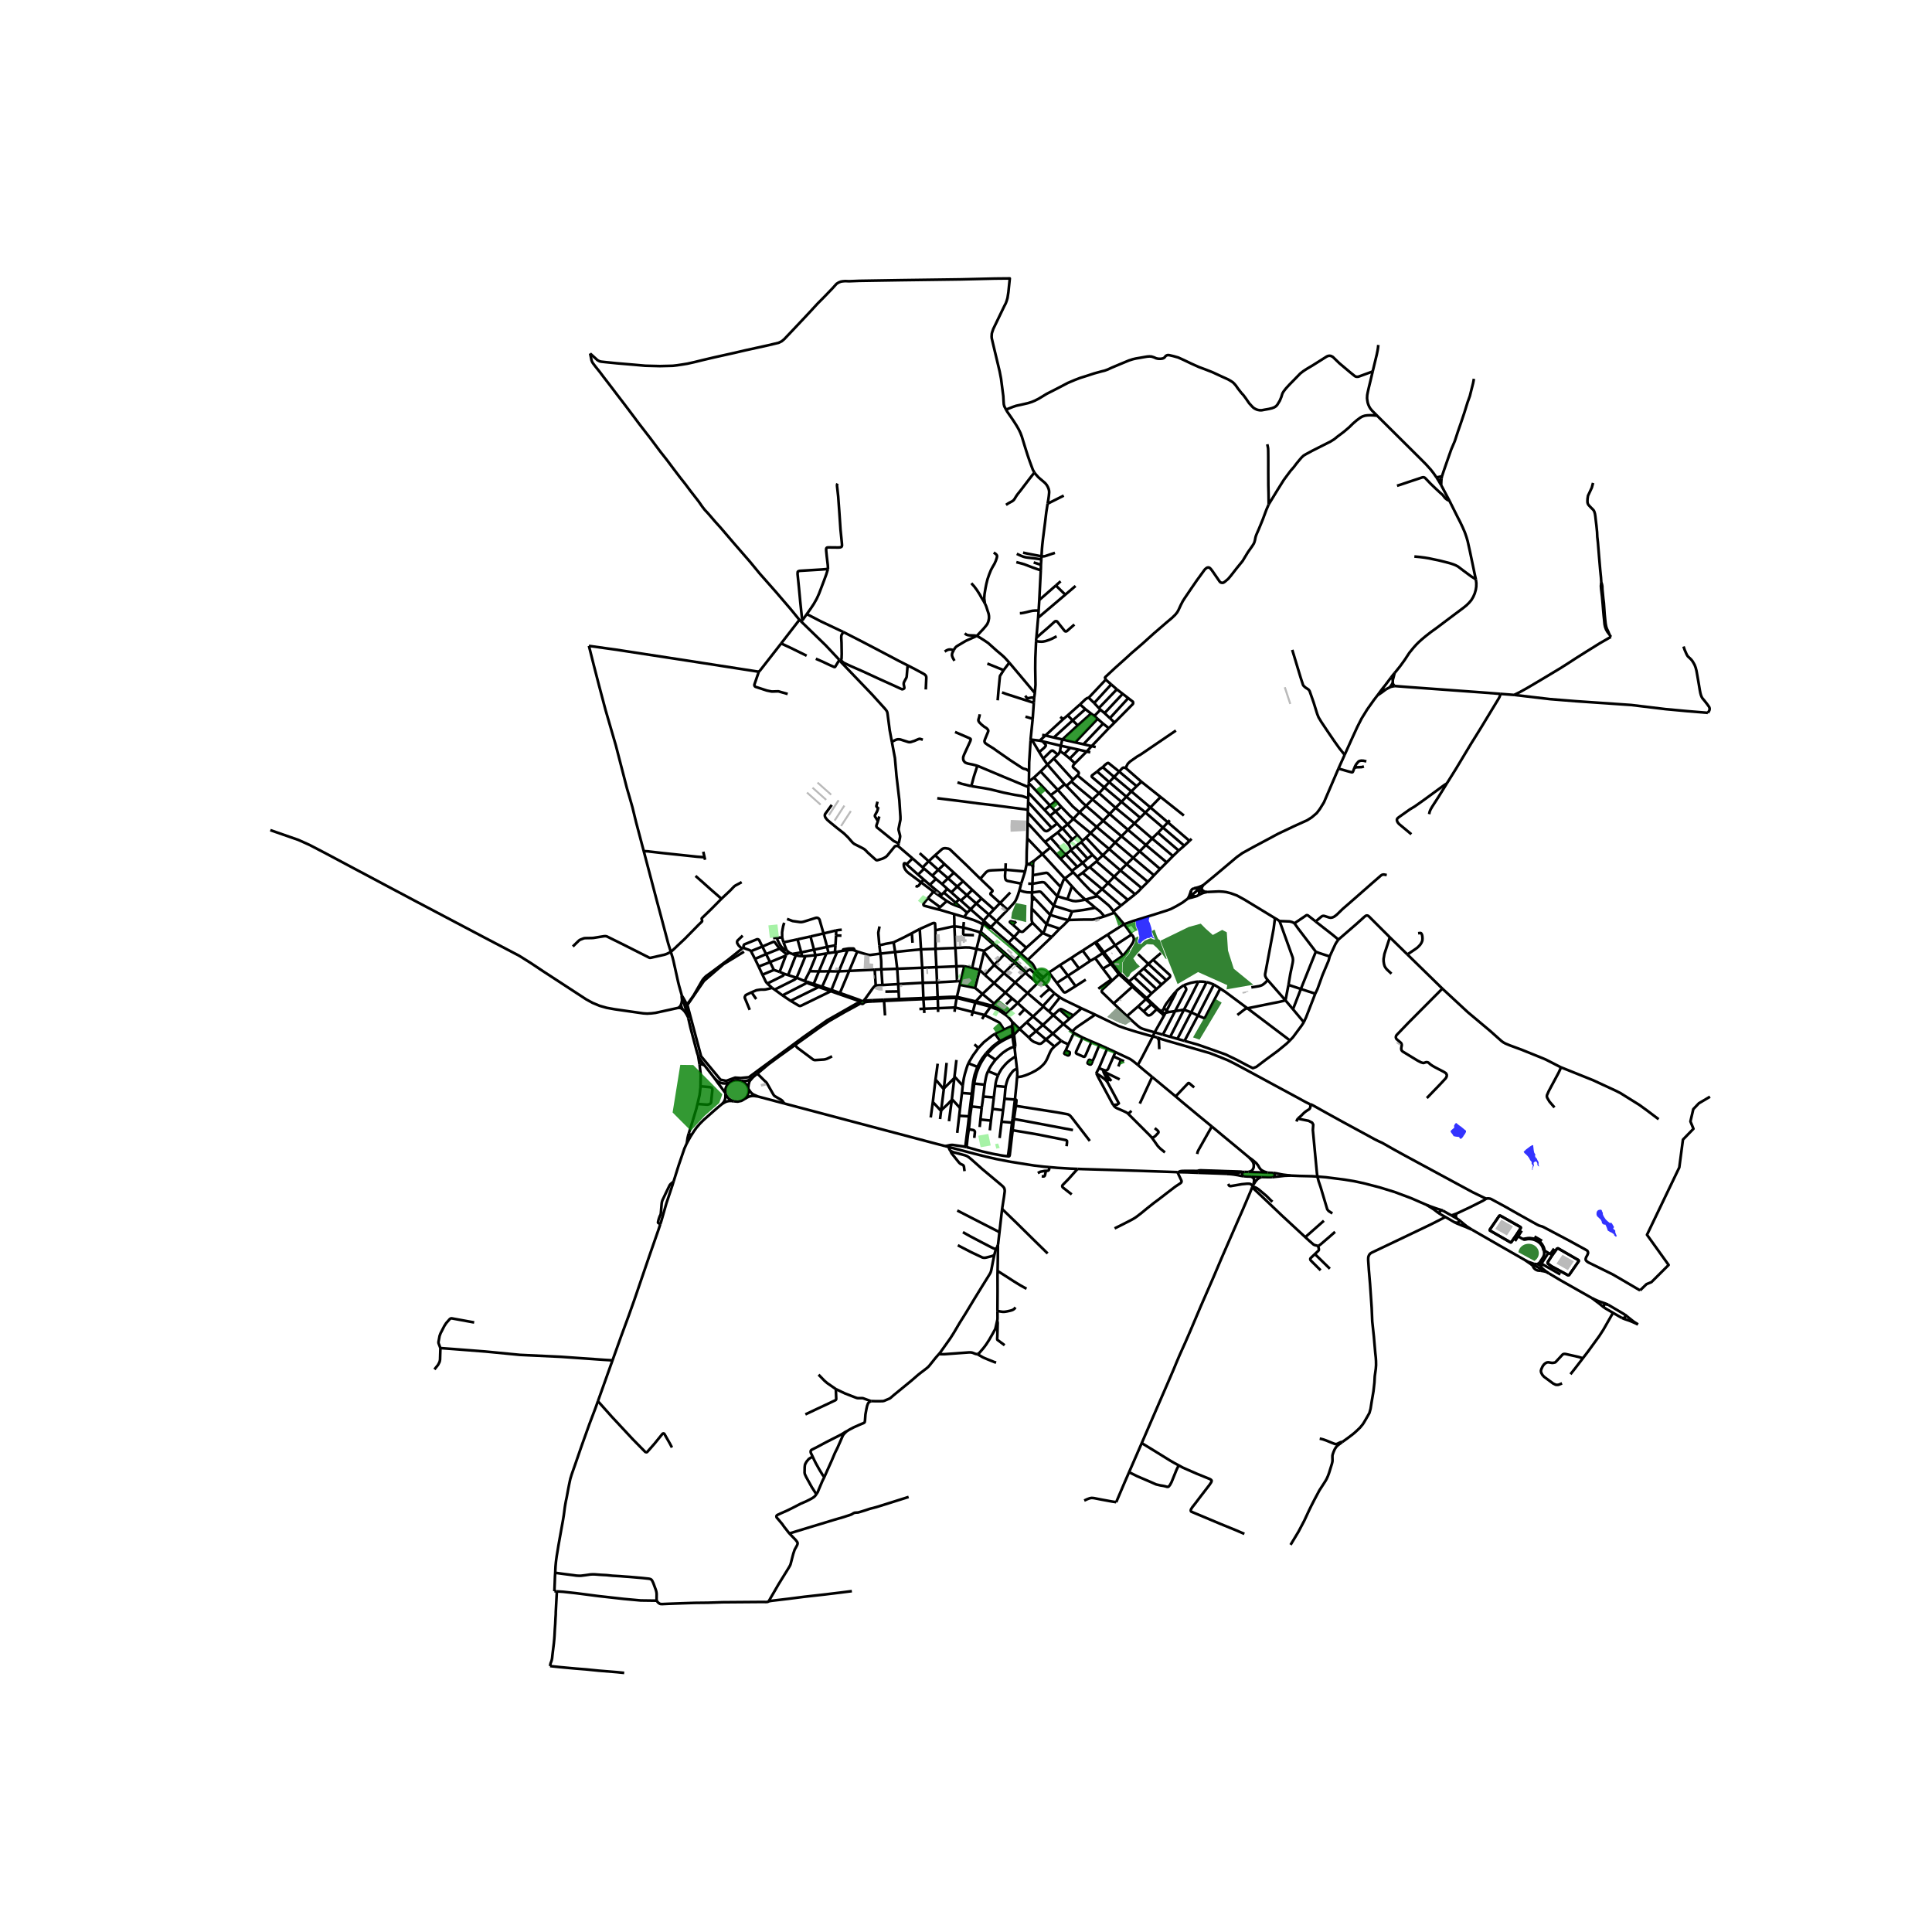 <svg xmlns="http://www.w3.org/2000/svg" xmlns:xlink="http://www.w3.org/1999/xlink" width="960" height="960" viewBox="0 0 720 720"><defs><style>*{stroke-linejoin:round;stroke-linecap:butt}</style></defs><g id="figure_1"><path id="patch_1" d="M0 720h720V0H0z" style="fill:#fff"/><g id="axes_1"><path id="patch_2" d="M90 633.832h558V93.368H90z" style="fill:#fff"/><g id="LineCollection_1"><path d="m254.067 370.898.088.34M250.002 354.75l.635 2.038.34 1.31 1.76 7.937.34 1.349.99 3.514M254.067 370.898l-.012.651.093.884v.443l-.052.399-.111.577M219.47 240.702l1.92 7.608 1.783 6.895 2.476 9.328 3.856 13.264 4.17 16.106.852 2.886 1.15 4.019 1.371 5.595 2.855 10.78M250.002 354.75l-.996-3.194-.615-2.334-2.202-8.303-1.357-5.042-4.929-18.694M262.55 319.442l-.407.006-2.38-.177-5.938-.635-7.043-.743-4.737-.546-.415-.069-1.727-.095M577.073 474.451l4.661 2.772 11.595 6.57M593.33 483.792l1.215.942 1.379 1.03 1.898 1.568" clip-path="url(#pf0f044047f)" style="fill:none;stroke:#000"/><path d="m599.267 486.207-1.126-.47-1.72-.588-1.312-.504-1.78-.853M568.234 469.549l1.527.825M548.522 458.246l10.683 6.146 6.005 3.424 3.024 1.733M568.234 469.549l1.48 1.02.752.494.567.485.215.245M480.907 438.086l-1.85-.216-.735-.09-.77-.122-1.735-.361-.712-.11-.667-.075M490.955 438.47l-2.016-.123-4.656-.11-3.376-.15" clip-path="url(#pf0f044047f)" style="fill:none;stroke:#000"/><path d="m474.275 438.667 1.252-.129 1.661-.177 1.112-.13.46-.048 1.097-.047 1.05-.05M531.552 448.989l1.542.934 1.356.867 1.305 1.016 1.001.675M490.955 438.47l3.188.259 6.865.873 3.588.587 3.588.764 5.953 1.549 5.531 1.698 6.146 2.299 5.738 2.49" clip-path="url(#pf0f044047f)" style="fill:none;stroke:#000"/><path d="m537.69 451.158-1.09-.378-1.37-.43-2.065-.733-1.613-.628M405.729 260.019l2.038 1.976M412.076 253.29l-5.323 5.649-1.024 1.08M402.499 262.51l2.042-1.933.544-.362.248-.104.396-.092M388.377 273.862l1.219.233M420.463 260.174l-2.079-1.602M420.463 260.174l-6.836 7.455M415.354 269.281l6.84-6.923.113-.348-.104-.495-1.74-1.341M418.384 258.572l-6.754 7.19M418.384 258.572l-2.168-1.672M415.354 269.281l-2.14 2.096M415.354 269.281l-1.727-1.652M411.086 269.681l-2.037-1.79M411.086 269.681l2.128 1.696M411.086 269.681l-7.32 7.681M414.118 255.056l-1.188-1.021-.854-.744" clip-path="url(#pf0f044047f)" style="fill:none;stroke:#000"/><path d="m472.8 187.988-.853 1.979-1.38 3.705-1.393 3.382-.823 1.883-.293.724-.189.665-.178.952-.21.757-.227.553-.608.956-1.594 2.268-.964 1.583-1.015 1.68-2.217 2.722-2.105 2.705-1.042 1.236-1.266 1.071-.508.33-.46.072-.409-.085-.363-.193-.273-.355-2.581-3.739-.595-.78-.347-.349-.29-.185-.338-.052-.377.065-.31.172-.298.237-.35.338-2.956 4.064-1.96 2.845-2.558 3.773-.686 1.085-.716 1.386-.904 1.965-.482.829-.723.89-1.19 1.15-2.142 1.801-1.575 1.365-2.977 2.562-2.194 1.969-1.91 1.73-1.827 1.586-2.497 2.144-1.676 1.543-4.426 3.965-3.565 3.323-.182.271.278.76M400.579 284.47l4.392-4.385M400.579 284.47l-1.894-1.78M401.525 288.948l.338-.368.162-.308.02-.221-.088-.209-.094-.167-1.933-1.74-.09-.19-.015-.17.081-.236.221-.35.452-.518M416.216 256.9l-2.098-1.844M416.216 256.9l-6.706 6.98M388.516 276.277l6.845 1.639M388.516 276.277l-1.052-.267M387.286 280.288l1.938-1.693.398-.48.096-.21.02-.134-.027-.118-.192-.29-.27-.303-.246-.285-.487-.498M395.936 275.577l-3.214-.724M395.936 275.577l4.743 1.083M395.936 275.577l5.717-5.248M395.361 277.916l.287-1.349.288-.99M395.04 279.902l.321-1.986M395.04 279.902l1.574 1.088M394.206 281.233l.315-.285.127-.199.146-.246.11-.234.137-.367M395.225 320.034l4.256 4.515M395.225 320.034l-3.816-4.143M395.225 320.034l1.92-1.596M396.614 280.99l2.07 1.7M396.614 280.99l2.251-2.294M388.789 282.718l1.562 2.237M388.789 282.718l-1.503-2.43M394.206 281.233l-1.707-1.414-.179-.088h-.158l-.27.027-.312.199-2.791 2.76M384.063 275.608l3.401.402M384.063 275.608v.413M384.855 267.886l-.511 4.985-.281 2.737M404.732 300.323l2.406-2.408M404.732 300.323l-2.446 2.37M397.42 292.88l1.876 1.937 4.013 4.192 1.423 1.314M411.12 305.87l-.753-.674-2.811-2.478-2.824-2.395M384.063 276.02l.582.206.227.12.115.109.135.184 2.164 3.649M413.52 303.35l2.23-2.313M413.52 303.35l-2.4 2.52M413.52 303.35l-6.382-5.435M413.52 303.35l6.83 5.88M399.863 290.575l1.662-1.627M399.863 290.575l-.616.685M399.863 290.575l-7.16-7.893M385.32 289.782l6.252 6.53M385.32 289.782l2.493-2.305M385.32 289.782l-1.882 1.457M414.118 255.056l-6.351 6.939M403.766 277.362l-3.087-.702M403.766 277.362l3.064.697M432.338 323.835l-7.633-6.561M432.338 323.835l2.461-2.446M432.338 323.835l-2.274 2.363M406.83 278.06l1.508.342M406.83 278.06l6.384-6.683M406.83 278.06l-1.859 2.025M399.727 268.485l-1.824-1.898M399.727 268.485l1.926 1.844M399.727 268.485l4.76-4.199M399.727 268.485l-7.005 6.368M411.63 265.762l1.997 1.867M411.63 265.762l-1.517-1.287M397.903 266.587l4.596-4.078M396.211 268.022l1.025-.87.667-.565M394.206 281.233l-1.502 1.449M401.525 288.948l8.071 6.651M397.42 292.88l1.827-1.62M397.42 292.88l-.676-.583M407.138 297.915l-4.882-4.049-3.009-2.606M407.138 297.915l2.458-2.316M427.76 328.645l-7.906-6.599M427.76 328.645l2.304-2.447M427.76 328.645l-2.322 2.302M395.361 277.916l3.504.78M398.865 278.696l3.067.668M409.51 263.88l.603.595M409.51 263.88l-1.743-1.885M434.799 321.39l-7.74-6.474M434.799 321.39l2.333-2.368M408.693 308.176l6.89 5.806M408.693 308.176l2.428-2.306M408.693 308.176l-2.256 2.283M402.286 302.693l1.731 1.448 4.676 4.035M406.617 265.944l-2.13-1.658M406.617 265.944l1.229.864M406.617 265.944l-4.964 4.385M392.704 282.682l-2.353 2.273M392.722 274.853l-3.126-.758M396.744 292.297l-2.53 2.078M396.744 292.297l-6.393-7.342M415.75 301.037l-6.154-5.438M415.75 301.037l7.048 5.803M415.75 301.037l2.214-2.205M389.596 274.095l6.615-6.073M389.596 274.095l-2.132 1.915M430.064 326.198l-7.765-6.515M389.458 313.804l1.951 2.087M389.458 313.804l-6.48-7.093M389.458 313.804l2.078-1.597M406.437 310.46l-6.423-5.287M404.727 312.17l.822-.807.888-.904M413.34 316.39l-2.994-2.508-3.909-3.423M400.68 276.66l8.37-8.768M404.971 280.085l1.35.29M404.971 280.085l-3.039-.721M410.113 264.475l-2.267 2.333M409.05 267.892l-1.204-1.084M402.499 262.51l1.987 1.776M394.214 294.375l-2.642 1.937M402.286 302.693l-2.478-2.128-5.594-6.19M387.813 287.477l.762.858 5.639 6.04M402.286 302.693l-2.272 2.48M400.014 305.173l-2.149 2.028M395.523 300.702l3.144 3.267 1.347 1.204M387.813 287.477l2.538-2.522M383.438 291.24l.071-3.846M383.438 291.24l-.047.662M391.326 304.006l2.025-1.625M391.326 304.006l2.632 2.882M391.326 304.006l-2.04-2.167M409.596 295.599l1.944-2.148M411.12 305.87l6.83 5.777M398.685 282.69l3.247-3.326M437.132 319.022l-7.76-6.537M437.132 319.022l2.115-2.045M395.523 300.702l-2.172 1.679M395.523 300.702l-2.027-2.257M391.572 296.312l1.924 2.133M384.06 321.787l.005.157.087.18.125.107M384.06 321.787l-.772.182-.454.135M384.42 321.415l-.155.066-.12.11-.085.196M408.428 333.423l2.294-2.066M408.428 333.423l.596.527M401.478 326.69l2.378 2.58 2.335 2.404 2.237 1.75M358.16 338.196l2.267 1.93M358.16 338.196l-2.01-1.799M358.16 338.196l-2.705-1.007M393.351 302.38l4.514 4.821M393.351 302.38l-2.055-2.206M424.705 317.274l-6.756-5.627M424.705 317.274l2.353-2.358M424.705 317.274l-2.406 2.409M358.084 335.61l2.245-2.006M358.084 335.61l3.638 3.27M358.084 335.61l-.64-.456M399.61 312.786l-3.634-4.087M398.139 314.526l.114-.229.126-.265.24-.345.352-.352.639-.549M401.622 311.329l-1.21.887-.802.57M374.706 324.11l7.308.67M374.706 324.11l.094-2.395M365.332 327.496l2.223-2.525.718-.435.492-.108.826-.082 5.115-.236M380.582 329.302l-5.06-1-.447-.181-.232-.222-.147-.28-.098-.422-.06-.841.168-2.246M413.34 316.39l6.514 5.656M413.34 316.39l2.242-2.408M413.34 316.39 411 318.707M356.73 330.4l2.181-1.991M356.73 330.4l-2.188 2.166M356.73 330.4l3.6 3.204M356.73 330.4l-3.42-3.086M382.014 324.78l.554-2.692M382.014 324.78l-1.432 4.522M417.534 324.36l-6.533-5.654M417.534 324.36l7.904 6.587M417.534 324.36l2.32-2.314M417.534 324.36l-2.324 2.348M346.094 320.965l3.562 3.204M346.094 320.965l-3.351-3.017M346.094 320.965l2.402-2.245M346.094 320.965l-2.25 2.289M399.481 324.55l2.01-1.5M399.481 324.55l.455.488M384.976 322.073l.056-.149-.011-.19-.073-.142M384.566 322.305l.167-.034.145-.084.098-.114M384.96 323.313l.053-.607-.037-.633M391.536 312.207l5.608 6.23M391.536 312.207l2.606-1.937M356.15 336.397l-.695.792M356.15 336.397l-4.417-3.77M356.15 336.397l1.294-1.243M384.746 329.353l-.123 3.266M384.746 329.353l.14-3.178M384.746 329.353l-1.571-.048M394.045 334.003l-4.707-5.022-.35-.154-.266-.041-.403-.027-.989.145-2.584.45M395.29 330.573l-1.245 3.43M384.886 326.175l3.915-.725 1.092-.176.334.059.246.126.836.852 3.981 4.262M396.837 327.379l-.345.389-.255.416-.947 2.39M415.21 326.708l-6.59-5.693M415.21 326.708l7.807 6.56M415.21 326.708l-2.267 2.391M401.478 326.69l1.95-1.42M401.478 326.69l-1.542-1.652M422.299 319.683l-6.717-5.701M422.299 319.683l-2.445 2.363M363.831 336.708l4.725 4.147M363.831 336.708l-3.502-3.104M363.831 336.708l1.97-1.867M363.831 336.708l-2.11 2.172M343.844 323.254l.565.462M343.844 323.254l-3.768-3.355M384.948 321.592l.433-.821M384.948 321.592l-.06-.065-.141-.088-.166-.038-.16.014M383.241 295.46l6.045 6.38M383.241 295.46l.035-2.12M383.241 295.46l-.037 1.991M415.582 313.982l2.367-2.335M394.142 310.27l3.997 4.256M394.142 310.27l1.618-1.43M404.727 312.17l-1.354 1.192M411.001 318.706l-.626-.54-.8-.845-4.848-5.15M383.162 298.926l8.758 9.57M383.162 298.926l.042-1.475M383.162 298.926l-.095 2.834M342.135 325.95l2.274-2.234M342.135 325.95l2.097 1.815M342.135 325.95l-4.292-3.831M429.373 312.485l-6.575-5.645M429.373 312.485l-2.315 2.431M429.373 312.485l2.165-2.135M382.834 322.104l-.266-.016M382.834 322.104l.632.09.81.037M401.49 323.05l1.978-1.458M401.49 323.05l-4.346-4.612M348.496 318.72l3.481 3.298M365.332 327.496l-5.095-5.016-2.488-2.37-3.467-3.31-.296-.28-.536-.244-.978-.158-.448-.02-.497.106-.393.194-2.638 2.322M395.976 308.7l1.89-1.499M395.976 308.7l-.216.14M366.536 343.101l-4.814-4.22M366.536 343.101l2.02-2.246M366.536 343.101l-.244.92M369.245 345.518l-2.374-2.126-.335-.29M406.093 323.142l2.528-2.127M406.093 323.142l-.767.534M406.093 323.142l6.85 5.957M401.622 311.329l1.751 2.033M401.622 311.329l-3.757-4.128M412.943 329.1l7.396 6.286M412.943 329.1l-2.221 2.257M362.34 331.648l-2.01 1.956M362.34 331.648l3.46 3.193M362.34 331.648l-3.429-3.239M369.245 345.518l2.104-2.185M375.871 351.277l-6.239-5.382-.387-.377M366.292 344.02l2.055 1.599.35.167.025.005.115-.001.138-.022.11-.067.16-.183M346.528 329.774l2.27-2.22M346.528 329.774l4.388 3.673M346.528 329.774l-2.296-2.009M399.08 316.869l-.19-.895-.27-.692-.481-.756M418.915 344.443l-3.648-4.287M418.915 344.443l2.816 3.817M412.755 348.326l5.155-3.279 1.005-.604M442.731 334.843l-2.076 1.541-2.342 1.365-1.977 1.018-1.397.518-4.992 1.591-7.743 2.376-3.289 1.191M350.334 334.004l.582-.557M350.334 334.004l2.498 1.776M350.334 334.004l-2.45-1.697M422.798 306.84l2.127-2.076M422.798 306.84l-2.447 2.39M410.722 331.357l7.037 6.113M410.722 331.357l-7.295-6.088M351.078 329.457l1.967 1.803M351.078 329.457l-2.28-1.903M351.078 329.457l2.231-2.143M427.058 314.916l-6.707-5.686M371.349 343.333l4.182-4.287M371.349 343.333l6.543 5.868M371.349 343.333l-2.793-2.478M382.472 353.205l-4.58-4.004M382.472 353.205l6.098-5.48M382.472 353.205l-2.122 2.132M350.916 333.447l.817-.82M383.043 302.802l.024-1.042M383.043 302.802l-.065 3.91M391.92 308.496l-1.048.828-.45.297-.336.112-.245-.003-.268-.07-.26-.108-.367-.33-5.903-6.42M388.449 318.312l-5.614-5.895M388.449 318.312l2.96-2.421M388.449 318.312l-3.068 2.459M396.837 327.379l-.325-.308-8.063-8.759M384.886 326.175l.074-2.862M405.326 323.676l-1.899 1.593M405.326 323.676l-1.858-2.084M360.427 340.127l1.295-1.247M359.335 341.765l.302-.501.79-1.137M395.76 308.84l-1.802-1.952M420.339 335.386l2.678-2.118M420.339 335.386l-2.58 2.084M347.417 326.33l2.239-2.161M347.417 326.33l1.38 1.224M347.417 326.33l-3.008-2.614M394.045 334.003l3.754 1.132M394.045 334.003l-1.315 3.534M407.104 318.593l1.93 1.915M407.104 318.593l-4.184-4.782M407.104 318.593l-1.8 1.39M354.542 332.566l2.902 2.588M354.542 332.566l-1.497-1.306M409.034 320.508l1.967-1.802M409.034 320.508l-.413.507M392.73 337.537l6.821 2.135M392.73 337.537l-1.34 3.439M384.623 332.62l2.673-.362.384.059.23.1.439.43 4.38 4.69M403.468 321.592l1.837-1.609M403.468 321.592l-4.388-4.723M382.835 312.417l.143-5.706M382.568 322.088l.058-4.88.209-4.791M352.832 335.78l-2.477 2.307M355.455 337.189l-.998-.437-1.625-.972M353.31 327.314l-3.654-3.145M353.31 327.314l2.171-2.09M376.51 332.603l-3.797 3.913M355.481 325.224l3.43 3.185M355.481 325.224l-3.504-3.206M344.232 327.765l-.946 1.077M343.286 328.842l4.597 3.465M337.843 322.119l-.36-.276-.207-.147-.169-.008-.12.029-.09.088-.059.165-.037.197.045.634.14.475.234.501.233.403.501.618.69.603 4.642 3.441" clip-path="url(#pf0f044047f)" style="fill:none;stroke:#000"/><path d="m341.186 330.16.517.183.08.005.056-.009.519-.3.928-1.197M353.045 331.26l-1.312 1.367M334.666 315.286l5.41 4.613M334.666 315.286l.26-.968M309.975 299.975l-2.439 3.33-.085.205-.06.208-.003.328.204.607.693.876.92.792 2.527 2.074 2.817 2.218 1.498 1.46 1.653 1.89.645.545 2.97 1.505.759.433.556.478.741.785 2.888 2.602.248.185.186.07.163.015.272-.044 1.73-.53.66-.313.674-.403.46-.43 2.817-3.445.208-.099.237-.061.752.03M402.92 313.81l.453-.448M402.92 313.81l-1.928 1.5M385.38 320.77l-.447.26-.512.385M405.305 319.983l-4.313-4.672M349.656 324.169l2.321-2.151M340.076 319.899l-2.233 2.22M368.556 340.855l1.852-1.941M417.759 337.47l-2.794 2.156M370.408 338.914l2.305-2.398M370.408 338.914l-4.608-4.073M372.713 336.516l2.818 2.53M365.332 327.496l4.16 3.974.342.35.04.103-.012.144-.045.123-.664.71-.042.13-.012.13.047.132.229.215 3.338 3.01M384.623 332.62l-.048 1.21M379.916 331.796l1.621.514 1.21.223 1.876.086M411.591 341.51l3.676-1.354M408.198 338.313l1.726 1.327.774.844.893 1.025M398.264 342.85l4.78-.137 2.695-.018h1.318l1.08-.147 3.454-1.039M384.277 322.231l.157.062.132.012M379.916 331.796l-.561 1.794-.463 1.17-.37.811-.344.534-.502.634-2.145 2.307M420.35 309.23l-2.4 2.417M384.566 322.305l.19.417.204.591M399.08 316.869l-1.308 1.059-.628.51M423.017 333.268l1.154-.988 1.267-1.333M391.92 308.496l2.038-1.608M414.965 339.626l.302.53M409.024 333.95l4.092 3.413.688.724 1.16 1.54M380.582 329.302l-.666 2.494M399.08 316.869l.493-.405 1.42-1.153M384.48 338.58l.134-3.144M384.48 338.58l5.552 5.858M384.802 343.917l-.251-.603-.11-.72.04-4.015M399.551 339.672l-1.287 3.177M408.198 338.313l-4.22.779-4.427.58M384.575 333.83l.039 1.606M384.575 333.83l1.163 1.173M397.799 335.135l1.674-4.841M404.49 335.281l-2.361.425-1.21.145-1.121-.117-2-.6" clip-path="url(#pf0f044047f)" style="fill:none;stroke:#000"/><path d="m404.49 335.281 2.262 1.783 1.446 1.25M391.39 340.976l-1.358 3.462M391.39 340.976l-5.652-5.973M398.264 342.85l-.955-.146-1.31-.341-4.608-1.387M399.473 330.294l-2.636-2.915M404.49 335.281l-1.78-1.611-1.476-1.43-1.76-1.946M388.57 347.724l3.364 1.467M388.57 347.724l-3.768-3.807M390.032 344.438l-.777 2.254-.183.456-.502.576M404.49 335.281l3.612-1.073.922-.258M390.032 344.438l4.874 1.675M396.837 327.379l3.1-2.341M383.038 357.707l-2.688-2.37M383.038 357.707l8.896-8.516M388.9 364.203l-.964-.734-.652-.573-.445-.41-.474-.6-.475-.791-.356-.682-.513-.881-.147-.207-.198-.25-1.638-1.368" clip-path="url(#pf0f044047f)" style="fill:none;stroke:#000"/><path d="m394.906 346.113 1.552-1.405 1.806-1.859M394.906 346.113l-2.972 3.078M377.892 349.201l2.097-2.323M377.892 349.201l-2.021 2.076M388.067 365.084l.444-.469.388-.412M390.896 362.383l-.716.614-1.28 1.206M379.989 346.878l.181.161.222.123.235.082.252.014h.207l.18-.096.22-.177 3.316-3.068M379.989 346.878l-2.472-2.211M378.338 343.75l.374-.35M377.517 344.667l.324-.376.497-.541" clip-path="url(#pf0f044047f)" style="fill:none;stroke:#000"/><path d="m377.517 344.667-1.144-.965-.029-.071.001-.065.02-.054.032-.035.152-.109.085-.036.124-.01.098.003 1.482.425M375.871 351.277l4.479 4.06M377.825 358.065l.871-.668.415-.356.42-.438.254-.342.565-.924M366.204 344.437l.088-.416M359.335 341.765l.853.234 1.421.465 1.337.444 1.732.72 1.526.81" clip-path="url(#pf0f044047f)" style="fill:none;stroke:#000"/><path d="m366.204 344.437-.127.739-.553 2.133M359.335 341.765l-3.715-1.107M359.367 360.096l-1.345 5.485M362.288 360.76l-1.63-.394-1.291-.27M356.432 360.13l1.664-.07 1.27.036M363.383 368.163l1.719-6.61M363.383 368.163l2.747 2.266M363.383 368.163l-5.696-1.159M365.102 361.552l-1.27-.43-1.544-.361M362.288 360.76l1.623-7.106M398.176 389.166l-1.035 2.341M395.48 387.887l1.027.592.925.389.744.298M400.3 384.95l-.522.872-1.602 3.344M357.687 367.004l-1.075 4.502M357.687 367.004l.335-1.423M355.732 377.087l.196-1.627M365.102 361.552l1.596-6.817M366.98 363.294l-1.143-1.126-.735-.616M316.47 361.824l9.508-.455M316.47 361.824l3.011-7.209M316.47 361.824l-3.455 8.236M316.47 361.824l-3.855.177M366.727 354.342l-2.816-.688M366.727 354.342l.774-.477 2.757-1.839M366.727 354.342l-.03.393M370.46 374.001l-4.33-3.572M370.46 374.001l4.2-4.06M369.572 374.807l.423-.34.465-.466M349.509 338.896l.846-.809M355.62 340.658l-5.037-1.5-1.074-.262M345.815 334.725l-1.626 2.026-.067.256.033.242.141.201.212.106 5 1.34M326.36 367.247l2.492-.15M326.36 367.247l-.382-5.878M321.66 373.17l.881-1.067 2.717-3.82.445-.519.326-.328.33-.19M358.022 365.581l-1.362.092M363.91 353.654l-1.848-.396-.822-.145-1.524-.027-3.668.205M363.91 353.654l1.487-5.9M282.723 360.196l1.423 3.047M282.723 360.196l-1.364-2.84M282.723 360.196l4.257-1.642M320.854 373.86l.114.134.155.093.178.042.185-.013.17-.067.137-.112.091-.148.035-.167M296.3 389.447l9.182-6.57 3.503-2.353 5.664-3.275 4.219-2.292 1.986-1.097M320.854 373.86l-.064-.171M285.94 366.535l1.797 1.61M284.146 363.243l1.027 2.139.204.423.24.33.324.4M292.207 362.89l-.22.526-.108.129-.123.094-5.815 2.896M291.49 349.39l-1.922.038M291.994 351.174l-.293-.948-.212-.837" clip-path="url(#pf0f044047f)" style="fill:none;stroke:#000"/><path d="m292.242 343.894-.378 1.262-.252 1.344-.145.98.022 1.91M320.885 373.309l-.084.17-.011.21M321.216 373.1l-.186.077-.145.132M320.885 373.309l-8.055-2.782M288.113 349.613l1.455-.185M321.216 373.1l-.413-.227-.282-.13-.508-.203-6.998-2.48M321.66 373.17l-.241-.081-.203.011M279.861 354.466l1.498 2.89M279.861 354.466l4.248-1.71M277.207 353.06l.204.27.349.19.396.144.478.164.567.2.43.22.23.218M290.546 353.532l-5.036 2.029M293.069 355.544l-.523-.41-.666-.56-.735-.574-.599-.468M284.11 352.756l3.91-1.686.24-.084.164-.015.119.02.126.062.867 1.173.445.593.565.713M284.146 363.243l4.245-1.791M306.899 347.878l-4.852 1.131M306.899 347.878l4.714-1.138M306.899 347.878l1.347 5.008M293.302 342.461l2.09.782 2.722.385.511.01.526-.075.582-.147 4.3-1.354.319-.044.26.027.24.082.326.249.227.32 1.494 5.182M284.11 352.756l1.4 2.805M277.207 353.06l-.126-.327.034-.321.115-.283.155-.175 4.704-1.906.282-.02.215.064.167.117.152.136 1.204 2.411M356.612 371.506l-.087.381M356.612 371.506l-2.464-.008-4.711.208M356.612 371.506l7.02 1.693" clip-path="url(#pf0f044047f)" style="fill:none;stroke:#000"/><path d="m277.274 354.666-7.71 4.694-7.236 6.222-6.156 8.951 5.1 19.103 7.236 8.732 2.136.436 3.32-1.2 2.067.139 3.049-.3 20.454-15.06 8.736-6.163 11.24-6.39 1.28-.141M288.39 361.452l2.148.75M288.39 361.452l-1.41-2.898M311.146 354.855l.217-2.588M311.146 354.855l.83-.144M311.146 354.855l-2.398.33M294.251 355.097l1.038.42M294.251 355.097l-1.071-.914M293.069 355.544l.555-.205.627-.242M298.91 356.354l-.33-1.419M298.91 356.354l1.264-.022M296.597 356.015l.93.194 1.383.145M286.98 358.554l-1.47-2.993M286.98 358.554l5.87-2.426M302.047 349.009l-4.829 1.06M302.047 349.009l1.303 4.918M281.359 357.356l4.151-1.795M300.174 356.332l-3.296 8.056M303.882 355.953l-2.284.249-1.424.13M311.613 346.74l-.04 1.878M313.704 346.493l-1.15.093-.94.154M298.58 354.935l4.77-1.008M298.58 354.935l-3.291.581M298.58 354.935l-1.362-4.866M293.069 355.544l-.22.584M356.525 371.887l6.929 1.756M355.928 375.46l.385-2.433.212-1.14M349.476 372.15l3.335-.172 2.888-.077.826-.014M303.882 355.953l-.532-2.026M301.744 361.938l2.067-5.071.059-.205.026-.235-.014-.474M307.973 355.332l-2.32.365-1.423.222-.348.034M300.17 365.748l-.309-.131" clip-path="url(#pf0f044047f)" style="fill:none;stroke:#000"/><path d="m300.17 365.748.132.186.2.2M300.692 365.825l-.28-.044-.241-.033M303.35 353.927l4.896-1.04M314.082 354.34l1.769-.233M314.082 354.34l-2.105.371M318.476 354.225l-.197-.581-.09-.1-.159-.068-1.275-.003-.608.024-1.818.302-.056.025-.06.039-.053.084-.078.393M374.636 378.153l.29-.217M374.636 378.153l.768.546M369.17 375.204l2.703 1.136 1.111.68 1.088.742.564.39M308.246 352.886l3.117-.62M308.246 352.886l.502 2.3M289.568 349.428l.194.883.39.812.566 1.013.397.617.5.546.564.45.467.263.534.17" clip-path="url(#pf0f044047f)" style="fill:none;stroke:#000"/><path d="m291.994 351.174.522 1.36.664 1.649M311.363 352.267l.21-3.65M291.994 351.174l5.224-1.105M292.85 356.128l-2.312 6.075M296.597 356.015l-.752-.267-.556-.232M290.538 362.203l1.669.686M293.711 363.386l3.167 1.002M293.711 363.386l2.886-7.371M292.207 362.89l.704.248.8.248M277.207 353.06l-.675.515M321.79 373.276l-.13-.107M321.92 373.622l-.031-.184-.1-.162M325.085 372.751l-1.665.074-.338.034-.344.075-.948.342M308.748 355.185l-.775.147M299.861 365.617l-2.58-1.09-.403-.139M288.677 368.8l7.21-3.605.31-.172.308-.249.373-.386M311.977 354.711l-3.038 7.27M309.853 368.917l-.22.48M309.853 368.917l2.762-6.916M309.853 368.917l-3.46-1.187M309.853 368.917l3.162 1.143M307.973 355.332l-2.782 6.665M300.502 366.133l.19-.308M291.614 370.95l8.483-4.344.14-.099.123-.15.142-.224M300.502 366.133l.229.12.3.143.366.157 1.669.562M328.111 355.384l-3.61.487-.217.024-.297-.007-.312-.044-1.99-.54-2.204-.689M318.476 354.225l.433.165.572.225M312.615 362l3.236-7.893M312.615 362l-3.676-.019M303.236 366.675l1.955-4.678M303.236 366.675l-.17.44M303.236 366.675l-1.138-.35-1.066-.4-.34-.1M303.236 366.675l3.156 1.055M288.677 368.8l-.94-.655M288.677 368.8l2.937 2.15M294.64 372.986l-3.026-2.037M294.64 372.986l10.427-5.14M309.633 369.398l-10.874 5.3-.33.14-.256.057-.245-.02-.23-.085-3.058-1.804M303.066 367.115l2.001.73M313.015 370.06l-.185.467M309.633 369.398l.681.231 2.516.898M309.633 369.398l-3.442-1.18M305.19 361.997l3.749-.016M305.19 361.997l-3.446-.06M318.476 354.225l-.464-.155-.542-.072-.708.028-.911.081M305.067 367.845l1.124.374M306.19 368.219l.202-.489M301.744 361.938l-1.883 3.679M306.392 367.73l2.547-5.749M335.083 372.76l3.312-.164M335.083 372.76l-.043-.45M335.083 372.76l-5.625.256M374.66 369.941l2.537 2.134M374.66 369.941l-4.202-3.594M374.66 369.941l3.654-3.8M383.435 361.328l-.968.877M388.067 365.084l-3.936-3.609-.256-.151-.108-.015-.179-.005-.153.024M366.932 378.276l2.238-3.072M366.932 378.276l-.97 1.485M366.932 378.276l-4.402-1.142M374.174 383.726l-1.032-1.643-.531-.76-.305-.303-.433-.245-4.941-2.499M325.978 361.37l2.472-.12M374.703 355.285l-.388.346M374.703 355.285l-4.095-3.55M374.703 355.285l3.122 2.78M382.116 362.542l4.525 3.884M382.116 362.542l.351-.337M382.116 362.542l-3.802 3.598M377.929 358.824l1.64 1.422 2.547 2.296M379.249 373.808l2.565 2.321M379.249 373.808l-2.052-1.733M379.249 373.808l3.684-3.71M379.249 373.808l-4.323 4.128M369.17 375.204l.402-.397M363.454 373.643l5.178 1.397.538.164M344.383 375.93l-1.758.094M344.383 375.93l.08 1.593M344.383 375.93l-.257-3.583M349.593 375.728l-4.82.181-.39.021M378.547 384.894l1.4-1.439M378.547 384.894l-.683.29M378.547 384.894l-.625.72M374.154 362.672l3.775-3.848M374.154 362.672l-3.696 3.675M374.154 362.672l-3.629-3.048M374.154 362.672l4.16 3.468M386.64 366.426l1.427-1.342M386.64 366.426l-3.707 3.672M377.929 358.824l.345-.358M377.929 358.824l-3.614-3.193M388.64 374.954l-5.707-4.856M388.64 374.954l.21.182M388.64 374.954l4.347-4.755M384.978 378.833l3.677 3.15M384.978 378.833l-3.164-2.704M384.978 378.833l3.872-3.697M384.978 378.833l-2.378 2.131M328.111 355.384l-.41-3.098M328.111 355.384l5.482-.602" clip-path="url(#pf0f044047f)" style="fill:none;stroke:#000"/><path d="m328.45 361.25-.045-2.817-.052-.826-.242-2.223M344.122 371.948l-5.742.23M344.122 371.948l.004.4M344.122 371.948l-.231-5.692M344.122 371.948l5.315-.242M370.608 351.736l-5.084-4.427M370.608 351.736l-.35.29M359.017 345.664l.181-2.064M362.968 348.514l-3.572-.116-.224-.102-.123-.111-.049-.136-.037-.224.054-2.161M364.72 347.268l-1.67-.49-4.033-1.114M355.673 345.23l1.018.112 2.326.322M343.679 360.662l5.291-.221M343.679 360.662l-9.307.363M343.679 360.662l.212 5.594M343.679 360.662l-.447-6.86M365.524 347.309l-.804-.04M365.524 347.309l-.066.208-.061.237M355.928 375.46l6.602 1.674M355.928 375.46l-6.335.268M348.97 360.44l7.462-.31M348.97 360.44l-.344-6.829M348.97 360.44l.23 5.675M382.467 362.205l-4.193-3.74M333.593 354.782l.779 6.243M333.036 351.192l.203 1.34.354 2.25M343.232 353.803l-4.17.4-5.47.58M377.054 382.407l-1.187.523-1.693.796M370.808 385.307l2.787-1.291.58-.29M335.04 372.31l-5.608.248M335.04 372.31l-.152-2.839M335.04 372.31l3.34-.133M334.734 366.745l.154 2.726M334.734 366.745l-.362-5.72M334.734 366.745l9.157-.49M334.734 366.745l-5.882.352M343.89 366.256l5.31-.14M349.593 375.728l-.117-3.578M349.593 375.728v1.413M369.572 374.807l-.822-.246-5.117-1.362M374.926 377.936l-.515-.491-.561-.435-2.065-1.249-2.213-.954M343.232 353.803l-.481-7.58M343.232 353.803l5.394-.192M349.437 371.706l-.236-5.59M349.437 371.706l.04.444M370.458 366.347l-3.477-3.053M370.458 366.347l-4.328 4.082M349.2 366.115l7.46-.442M339.815 347.785l2.936-1.562M339.815 347.785l.26 3.569M333.036 351.192l.87-.438 2.954-1.422 2.955-1.547" clip-path="url(#pf0f044047f)" style="fill:none;stroke:#000"/><path d="m365.397 347.754.219.2 4.642 4.072M365.397 347.754l-.677-.486M374.315 355.63l-3.79 3.994M374.315 355.63l-4.057-3.604M328.852 367.097l-.402-5.847M348.604 346.712l-.132-2.551-.06-.09-.096-.041-.175-.045-.197.002-.277.047-4.916 2.19M329.947 369.555l4.94-.084M356.048 353.291l.384 6.84M356.048 353.291l-.375-8.062M348.626 353.611l3.191-.171 4.231-.149M348.604 346.712l.022 6.899M355.673 345.23l-1.092.162-4.78 1.05-1.197.27M379.947 383.455l-2.69-2.613M379.947 383.455l3.435 3.167M379.947 383.455l2.653-2.49M349.476 372.15l-5.35.197M363.454 373.643l.179-.444M363.454 373.643l-.924 3.491M378.274 358.466l-.45-.401M355.62 340.658l-.026.889.058 1.29.02 2.392M327.7 352.286l2.489-.577 2.847-.517M362.077 378.633l.453-1.499M356.432 360.13l.228 5.543M327.768 345.265l-.445 2.28.008.34.37 4.4M378.314 366.14l2.937 2.53 1.682 1.428M370.525 359.624l-3.544 3.67M370.525 359.624l-3.827-4.89M334.372 361.025l-5.922.225M363.633 373.199l2.497-2.77M374.926 377.936l.478.763M344.126 372.347l-5.73.249M379.752 378.287l2.062-2.158M365.377 417.213l3.914.402M365.377 417.213l.482-4.455M365.377 417.213l-.282 2.81M374.77 405.056l.119-.62.155-.635.17-.627.304-.901.252-.56.393-.723.505-.77.637-.82.512-.532.43-.272.748-.212M378.462 393.677l.111.969.422 3.738M379.04 401.434l.066-.846.008-.567-.008-.559-.11-1.078M372.685 387.867l.28.417M372.685 387.867l-1.877-2.56M372.685 387.867l-1.215.919-1.453 1.118-1.222 1.226-1.338 1.403M377.229 385.523l-.772.44-2.568 1.32-1.204.584M377.876 417.05l1.438.231 4.182.764 16.361 3.098M374.355 409.477l-.534 4.27M374.355 409.477l3.88.296M374.77 405.056l-.163 1.46-.252 2.961M372.965 388.284l1.313-.765 1.99-.987 1.003-.529M367.845 392.846l.733-.874 1.647-1.665 1.52-1.245 1.22-.778M373.257 418.032l3.9.327M373.257 418.032l.564-4.285M373.257 418.032l-.734 6.085M361.106 416.026l.416.027M361.106 416.026l-3.647-.205M361.106 416.026l-.155 1.508-.193 1.692-.193 1.575M361.566 412.308l-.267 2.02-.193 1.698M361.566 412.308l.49.04M361.566 412.308l.579-4.693M377.922 385.614l-.058-.43M377.922 385.614l-.651.39M378.319 389.976l.015-.224v-.234l-.016-.412-.027-.322-.25-2.043-.119-1.127M377.157 418.359l.534.068M377.157 418.359l-.356 3.036-.712 6.221-.3 2.15-.033.228-.04.232-.038.242-.048.262-.03.192M377.157 418.359l.193-1.378M370.907 404.674l-.534 4.298M370.907 404.674l3.863.382M371.975 400.717l-.334.812-.274.792-.148.573-.141.62-.17 1.16M359.728 427.391l.522.123M352.283 427.122l1.136-.236.6-.143.512-.061.585.006 3.01.43.578.076 1.024.197M359.728 427.391l.837-6.59M364.754 397.798l-.51-.222M364.754 397.798l.408-.9.526-1.004.475-.77.415-.635.421-.648.846-.995M363.064 403.808l.185-1.05.215-1.024.193-.792.237-.873.237-.703.282-.709.341-.86M377.507 382.336l-.234-.431M377.054 382.407l.228-.032.225-.039" clip-path="url(#pf0f044047f)" style="fill:none;stroke:#000"/><path d="m377.864 385.183-.04-.457-.232-1.934-.085-.456M364.614 390.533l2.066-2.163 3.043-2.412 1.085-.65M369.862 413.25l-.571 4.365M369.862 413.25l3.959.497M370.373 408.972l-.274 2.306-.237 1.971M367.845 392.846l-.388-.313M367.845 392.846l3.144 2.114M378.236 409.773l-.286 2.276M379.04 401.434l-.319 3.602-.185 1.814-.3 2.923M378.573 412.13l.144-1.08.03-.253.022-.3.02-.341-.005-.157-.016-.066-.024-.047-.08-.04-.125-.025-.303-.048M362.145 407.615l.452.047M362.145 407.615l-3.656-.3M362.145 407.615l.437-3.89M367.457 392.533 366 394.461l-.698 1.167-1.059 1.948M369.291 417.615l-.415 3.63M361.522 416.053l.534-3.704M361.047 420.856l.267-2.429.208-2.374M362.056 412.349l3.803.41M362.056 412.349l.54-4.687M377.924 390.07l-1.29.481-1.24.634-1.632 1.113-1.318 1.195-1.455 1.467M368.23 399.182l.528-.996.585-1.01.778-1.098.868-1.118M377.35 416.981l.526.068M377.95 412.049l-.311 2.606-.133 1.112-.156 1.214M366.415 408.658l-.245 1.883-.311 2.217M377.27 386.003l.406 2.774.248 1.293M377.27 386.003l-.041-.48M377.229 385.523l-.175-3.116M377.229 385.523l.635-.34M370.373 408.972l-3.958-.314M377.054 382.407l.219-.502M357.459 415.821l-.118 1.092-.608 5.266M377.924 390.07l.395-.094M377.924 390.07l.2.717M368.23 399.182l3.745 1.535M366.956 404.23l.207-1.262.282-1.452.193-.812.26-.778.333-.744M362.597 407.662l.267-2.21.2-1.644M358.49 407.315l.289-2.743M357.8 412.935l.274-2.23.415-3.39M357.459 415.821l.341-2.886M366.956 404.23l-3.892-.422M366.415 408.658l.385-3.05.156-1.378M363.064 403.808l-.482-.082M378.462 393.677l-1.171.784-.942.662-.793.682-.756.73-1.194 1.371-.467.628-.349.587-.407.696-.408.9M360.25 427.514l2.22.593 2.165.628 1.602.416 1.846.416 1.883.423 3.07.573.904.144.563.081.33.045.767.089M375.6 430.922l.211.023.156-.003.137-.051.096-.133.067-.18.045-.23 1.075-9.137M364.244 397.576l-.387 1.088-.6 1.746-.252 1.085-.26 1.276-.163.955M377.257 380.842l.016 1.063M375.404 378.699l.797.828 1.056 1.315M364.244 397.576l-3.353-1.314" clip-path="url(#pf0f044047f)" style="fill:none;stroke:#000"/><path d="m378.124 390.787.123 1.051.215 1.84M364.614 390.533l-1.033 1.457-1.032 1.394-1.183 2.012-.475.866M358.779 404.572l.267-1.856.2-1.139.156-.655.185-.73.282-.975.437-1.42.282-.811.303-.724M406.803 388.136l-3.41-1.509M403.393 386.627l-.477 1.218-1.855 4.014-.068.262-.032.2.032.117.105.132.178.14 2.48 1.08.283.063.178-.077.125-.118.204-.355 2.257-5.167M406.803 388.136l2.931 1.23M391.206 368.538l-1.264 1.005-1.185 1.068-1.058 1.005M399.586 384.346l1.46-1.371.974-.688 6.119-4.155M403.054 375.78l4.081 1.864 1.004.488M429.65 386.236l-1.215-.306-4.647-1.308-4.397-1.366-2.537-.906-8.715-4.218M394.855 376.187l-2.313 2.125M400.01 378.436l-4.218-2.259-.275-.088-.217-.027-.194.02-.25.105M398.6 379.617l-2.727-2.453-1.018-.977M398.6 379.617l-2.32 1.995M398.6 379.617l1.41-1.181M400.3 384.95l.506.297 2.587 1.38M382.6 380.964l3.508 3.295M409.734 389.367l2.922 1.317M407.17 395.449l.568-1.247 1.996-4.835M391.206 368.538l1.781 1.661M388.067 365.084l.873.92.982 1.131 1.284 1.403M392.37 385.202l3.11 2.685M392.37 385.202l-3.715-3.22M392.37 385.202l3.91-3.59M389.808 387.394l.248-.23.633-.546 1.472-1.274.209-.142M392.542 378.312l-1.654-1.414M392.542 378.312l3.738 3.3M392.542 378.312l-3.887 3.67M399.586 384.346l.254.243.46.361M403.054 375.78l-3.045 2.656M394.984 371.692l1.226.755.949.491 5.895 2.841M392.976 389.994l-3.168-2.6M392.976 389.994l2.504-2.107M379.04 401.434l1.63-.239 1.335-.396 1.098-.423 1.349-.6 1.601-.846 1.409-.955 1.082-.969.697-.75.549-.792.444-.86.46-1.036.458-1.07.403-.843.454-.688.967-.973M386.108 384.26l.587-.573 1.96-1.705" clip-path="url(#pf0f044047f)" style="fill:none;stroke:#000"/><path d="m407.17 395.449-.448.969-.109.136-.1.084-.102.061-.126.017-.137-.04-.664-.321-.116-.108-.034-.077.002-.097.033-.097.07-.143.275-.584.104-.162.065-.07.092-.032.108.017.15.044.938.403" clip-path="url(#pf0f044047f)" style="fill:none;stroke:#000"/><path d="m407.17 395.449-.937-.403-.15-.044-.108-.017-.092.033-.065.07-.104.161-.275.584-.07.143-.033.097-.002.097.034.077.116.108.664.32.137.041.126-.017.102-.061.1-.084.11-.136.448-.97M394.984 371.692l-4.096 5.206M394.984 371.692l-1.997-1.493M389.808 387.394l-3.7-3.135M383.382 386.622l.904.947.438.33.566.371 1.918.715.442-.009.354-.104.315-.208 1.49-1.27M390.888 376.898l-2.038-1.762M386.108 384.26l-2.726 2.362M396.28 381.612l3.306 2.734M414.982 393.697l2.758 1.286M414.982 393.697l.696-1.604M411.07 398.663l.53.168.282.085.178.02.178-.027.26-.1.274-.198.208-.314 2.002-4.6M408.122 357.058l-1.788 1.03M408.122 357.058l2.908 3.936M410.914 355.23l-1.397.914-1.395.914M421.73 348.26l-6.123 4.013M418.463 356.158l1.174-1.285 1.66-2.184.86-1.364.267-.573.119-.546v-.491l-.25-.738-.562-.717M409.55 398.067l1.52.596M412.656 390.684l-.337.827-.912 2.105-1.574 3.78-.141.33-.141.34M408.635 400.066v-.202l.067-.177.074-.184.237-.43.304-.58.234-.426M433.714 377.535l.104.022M433.714 377.535l-.783.084M433.186 376.637l-.023.19.033.191.138.253.08.07.3.194M408.52 351.016l4.235-2.69M408.52 351.016l-.407.24M411.417 354.91l-2.42-3.18-.478-.714M411.417 354.91l-.503.32M411.417 354.91l4.19-2.637M414.491 358.896l-2.725-3.48-.35-.505M353.656 417.855l1.053-7.942M408.113 351.256l-4.65 3.003" clip-path="url(#pf0f044047f)" style="fill:none;stroke:#000"/><path d="m408.113 351.256.452.705 2.349 3.27M412.656 390.684l3.022 1.409M417.74 394.983l-.958 2.44M417.74 394.983l1.156.523M424.055 396.89l-1.127-.914-.652-.532-.682-.478-.512-.334-5.404-2.54M402.106 360.925l-4.11 2.678M402.106 360.925l4.228-2.837M402.106 360.925l-2.887-3.914M414.421 365.454l-.31-.408M414.421 365.454l2.568-2.36M415.042 373.962l-4.41-4.275-.047-.157-.007-.164.02-.213.098-.212.212-.24 3.513-3.247M395.003 359.676l4.216-2.665M395.003 359.676l2.994 3.927M390.896 362.383l1.287-.794 2.82-1.913M390.896 362.383l2.96 3.917M403.462 354.259l2.872 3.83M399.22 357.01l2.061-1.371 2.181-1.38M356.429 395.028l-.72 6.174M397.997 363.603l-4.141 2.697M397.997 363.603l2.84 3.91M420.74 365.795l1.88-1.638M420.74 365.795l-.375.335M420.74 365.795l-3.375-2.981M420.74 365.795l1.601 1.64M432.931 377.62l.752.9M431.096 376.078l.743.647.501.462.591.432M354.709 409.913l.037-.315M350.744 413.78l1.525-1.417.935-.894 1.505-1.556M400.837 367.513l-3.44 2.156-.376.154-.273.027-.233-.086-.165-.133-.83-1.109-1.664-2.222M400.837 367.513l3.804-2.444M357.8 412.935l-3.054-3.337M410.914 355.23l2.327 2.891.772 1.086M358.779 404.572l-3.07-3.37M355.643 401.768l-.897 7.83M355.643 401.768l.066-.566M355.643 401.768l-3.875 3.827M409.296 368.472l4.816-3.426M429.101 374.242l1.995 1.836M429.101 374.242l.303-.3M426.183 376.898l1.459-1.328 1.46-1.328M429.101 374.242l-2.048-1.902M429.15 370.214l-1.782 1.797M429.15 370.214l1.842-1.616M429.15 370.214l-6.53-6.057M424.155 375.043l-4.168 3.618M424.155 375.043l2.898-2.703M424.155 375.043l2.028 1.855M415.042 373.962l4.945 4.7M415.042 373.962l6.942-6.232M426.183 376.898l1.48 1.406.26.11.394-.023.443-.16.369-.262 1.967-1.891M427.974 359.233l6.672 6.096M427.974 359.233l1.746-1.56M427.974 359.233l-1.755 1.669M427.974 359.233l-3.86-3.652M416.989 363.094l.376-.28M416.989 363.094l1.104.927 2.272 2.11M414.013 359.207l1.8 2.308 1.176 1.58M422.341 367.434l-.357.296M422.341 367.434l5.027 4.577M420.365 366.13l1.619 1.6M432.853 366.936l-1.861 1.662M432.853 366.936l1.793-1.607M432.853 366.936l-6.634-6.034M426.219 360.902l-1.78 1.6M429.72 357.673l6.188 5.632.13.24.03.214-.015.13-.083.2-.138.194-1.186 1.046M430.3 384.728l3.056.872M430.3 384.728l3.453-6.146M419.987 378.661l2.836 2.578 1.283 1.134.868.647.742.343 1.097.355 3.488 1.01M429.65 386.236l.178-.45.473-1.058M415.607 352.273l2.856 3.885M415.607 352.273l-2.852-3.947M418.463 356.158l-3.972 2.738M424.438 362.503l6.554 6.095M424.438 362.503l-1.819 1.654M417.365 362.814l-.734-.892-1.82-2.53-.32-.496M427.368 372.011l-.315.329M427.368 372.011l2.036 1.93M414.491 358.896l-.478.311M429.72 357.673l2.903-2.475M421.984 367.73l4.351 3.94.718.67M411.03 360.994l.57-.336 2.413-1.45M433.186 376.637l-.212.083-.265.012-.196-.043-.59-.412-2.519-2.335M411.03 360.994l3.082 4.052M479.062 372.806l-6.61-7.545M479.062 372.806l1.116-5.77M479.062 372.806l2.799 3.315M464.885 375.768l9.46-1.917 2.42-.476 2.297-.569M452.365 366.91l2.39 1.477M452.365 366.91l-5.93 11.55M449.657 366.037l.875.186 1.833.687M446.608 365.814l-.909.086-1.889.387-1.295.4-1.275.465M438.356 369.392l.314-.343.479-.424 1.399-1.055.692-.418M437.926 376.823l3.744-7.172.35-.674.043-.272-.029-.267-.08-.18-.714-1.106M485.893 380.947l-4.032-4.826M480.72 387.736l1.13-1.186 3.236-4.362.807-1.24M490.154 370.318l-3.415 8.801-.846 1.828M480.72 387.736l-15.835-11.968M441.436 387.904l4.945 1.398 5.42 1.9 4.898 1.739 4.038 1.937 4.182 2.21 1.986.982 1.276-.464 3.707-2.81 4.388-3.22 3.262-2.69 1.181-1.15M433.753 378.582l.137-.256.476-.898M433.753 378.582l-.07-.062M454.754 368.387l.853.594.983.62.892.665 1.702 1.265 5.701 4.237M461.135 378.25l1.18-.905 1.358-1.068.428-.262.354-.159.43-.088M475.152 342.188l-.502 3.892-3.01 16.121-.167.793v.443l.079.417.315.638.585.77" clip-path="url(#pf0f044047f)" style="fill:none;stroke:#000"/><path d="m466.338 367.971 1.395-.222 1.37-.225.686-.183.632-.252.552-.398.55-.461.929-.969M429.393 401.359l-2.995-2.477-2.343-1.992M429.65 386.236l-3.934 7.598-1.66 3.056M474.275 438.667l.437-.327.215-.252.074-.266-.089-.246-.133-.212-.341-.252M470.086 438.64l1.357.027 1.341.014 1.49-.014M472.421 437.037l-1.245-.409-.668-.328-.415-.266-.333-.293-.245-.32-.282-.416-.281-.512-.334-.478-.467-.566-.97-.84-.757-.6-.89-.627M472.421 437.037l-1.779-.054-1.475-.075-1.617-.042-2.275-.095" clip-path="url(#pf0f044047f)" style="fill:none;stroke:#000"/><path d="m474.438 437.112-.808-.034-1.209-.04M463.555 438.354l1.52.102 1.245.014M463.807 436.75l-.549.185-.185.211-.111.239-.008.307.163.32.438.342" clip-path="url(#pf0f044047f)" style="fill:none;stroke:#000"/><path d="m457.26 437.46 1.728.157.905.109 1.467.239 1.135.239 1.06.15M465.275 436.771l-.964-.02h-.504" clip-path="url(#pf0f044047f)" style="fill:none;stroke:#000"/><path d="m465.534 431.382 1.001 1.105.348.498.2.43.141.512.022.518-.044.607-.2.525-.267.444-.363.327-.378.191-.72.232M466.32 438.47l2.009.089 1.757.081" clip-path="url(#pf0f044047f)" style="fill:none;stroke:#000"/><path d="m467.08 441.543.745-1.177.37-.457.438-.457.534-.403.378-.19.541-.219M463.02 436.764l-.785.137-.97.136-.928.137-.734.095-2.342.191M446.448 436.3l.304-.085.226-.037.311-.027h.408l6.205.197 2.654.096 1.928.06 2.542.083 1.41.055.266.034.319.088M463.02 436.764l.787-.013M451.604 419.812l4.344 3.623 5.182 4.277 4.404 3.67M282.463 408.635l9.8 2.597M282.463 408.635l-.77-.345-.934-.406-.471-.331-.449-.426-.452-.607-.456-.659M277.533 409.543l.82-.506.696-.341.601-.168.686-.108.66.006 1.467.209M446.46 437.064l7.086.246 3.715.15M466.32 438.47l.474.307.363.313.156.32.037.465-.03.485-.24 1.183M353.478 427.432l-1.195-.31M391.035 434.953l-1.912-.167-3.678-.423-4.611-.723-4.196-.669-5.412-1.05-3.81-.873-4.256-1.078-9.682-2.538M354.168 428.797l-.282-.349-.408-1.016M280.536 401.522l1.697-1.42M280.536 401.522l-1.153.771-.456.271-.363.14-.378.089-.586.065-.576.015-.762-.044" clip-path="url(#pf0f044047f)" style="fill:none;stroke:#000"/><path d="m278.841 405.49.116-1.088.06-.354.118-.41.122-.446.176-.36 1.103-1.31M276.262 402.829l-1.094-.259-1.13.01-1.087.276-.975.524M278.841 405.49l-.282-.692-.415-.631-.534-.55-.635-.452-.713-.336M277.533 409.543l.917-1.055.485-1.276-.004-1.35M273.474 410.406l1.433.14 1.404-.3 1.222-.703M278.841 405.49l.09.371M271.976 403.38l-.706.633-.532.763-.333.854-.116.9.107.901M271.976 403.38l-.347.12-.275.09-.54.124-.6.058-.604-.014-.54-.083-.637-.2-.48-.203-.474-.29-1.118-1.057" clip-path="url(#pf0f044047f)" style="fill:none;stroke:#000"/><path d="m269.143 411.37.71-.418.68-.362.488-.148.465-.095.524-.055.675.01.79.104" clip-path="url(#pf0f044047f)" style="fill:none;stroke:#000"/><path d="m270.435 407.574.428.961.683.827.89.638 1.038.406M257.724 422.966l.834-1.309.994-1.411 1.33-1.539 1.372-1.364 3.726-3.299 1.549-1.34 1.614-1.334M270.435 407.574l-.048.244-.038.294v.75l-.11.66-.238.702-.433.658-.425.488M257.724 422.966l-.378.591-1.386 2.477M251.022 440.334l1.869-5.97 2.173-6.353.896-1.977" clip-path="url(#pf0f044047f)" style="fill:none;stroke:#000"/><path d="m256.684 422.395-.15.453-.203.822-.112.508-.259 1.856M270.435 407.574l-.039-.143M260.158 393.424l.54 3.275M256.494 379.429l.815 3.53 2.477 9.36.372 1.105M262.523 396.997l-.884-1.136-.834-1.207-.362-.593-.285-.637M266.361 401.925l-3.838-4.928M266.361 401.925l1.071 1.521 1.587 2.105.841 1.176.536.704M120.106 317.354l34.154 18.168 26.149 13.804 13.107 6.877 4.225 2.653 4.522 3.015 16.168 10.548 2.344 1.29 2.67 1.118 2.631.752 3.084.558 10.535 1.508 1.475.095 1.609-.095 1.55-.191 8.453-1.858M252.782 375.596l.303.016.28.006.334.074.26.146.482.355M253.82 374.47l-.166.274-.137.197-.22.248-.271.215-.244.192M100.73 309.367l10.458 3.64 4.151 1.87 4.767 2.477M444.99 331.059l-.568.23-.25.2-.312.449M448.306 329.954l-.72.312-.816.318-.534.164-.559.138-.686.173" clip-path="url(#pf0f044047f)" style="fill:none;stroke:#000"/><path d="m446.524 331.542-.251-.244-.54-.23-.742-.01M446.755 331.783l-.23-.241M449.094 332.349l-.416-.071-.502-.059-.668-.158-.753-.278M446.672 333.602l.195-.375.032-.402.028-.516-.082-.313-.09-.213M449.094 332.349l-.554-.277-.233-.154-.232-.242-.178-.246-.06-.354.06-.3.119-.274.115-.238.175-.31M449.094 332.349l.789.07M476.846 343.249l-.75-.512-.944-.549M449.883 332.42l4.406-.208 1.564.1 1.161.154 1.672.425 2.282.833 2.754 1.512 11.43 6.952M444.175 333.585l2.35-2.043M444.175 333.585l.47.333.34.107.531.044M442.731 334.843l.549-.433.895-.825M443.86 331.938l-.113.68.077.344.351.623M482.4 344.089l-.767-.417-.653-.194-.408-.086-3.726-.143" clip-path="url(#pf0f044047f)" style="fill:none;stroke:#000"/><path d="m480.178 367.035.679-4.046.885-4.218.108-.814-.01-.49-.088-.633-4.053-11.252-.853-2.333M445.516 334.07l.574-.16.582-.308M442.731 334.843l.553-.176.596-.137.422-.094.406-.13.808-.237M536.093 179.129l1.112-.712M536.093 179.129l-.745-1.196M536.093 179.129l.975 1.646" clip-path="url(#pf0f044047f)" style="fill:none;stroke:#000"/><path d="m443.86 331.938-.273.845-.163.425-.145.389-.11.326-.205.403-.121.238-.112.279M448.306 329.954l-1.782 1.588M498.806 286.42l-5.408 12.589-1.535 2.489-1.141 1.503-1.859 1.593-1.672 1.068-4.702 2.127-6.078 2.88-9.197 4.923-4.19 2.309-2.115 1.512-8.036 6.77-4.567 3.77M446.672 333.602l.629-.358.797-.366.683-.213 1.102-.245M377.197 372.075l-2.213 2.16M254.777 373.456l-.622-2.217M254.777 373.456l.957 3.196M254.777 373.456l-.412.127-.217.113-.163.156M255.615 373.677l-.289-.187-.219-.044-.33.01M429.65 386.236l1.659.413M347.64 410.697l.997-8.411M347.64 410.697l-.789 5.75M347.64 410.697l3.077 3.307M443.916 377.263l-5.13 9.883M443.916 377.263l5.741-11.226M443.916 377.263l2.52 1.197M443.916 377.263l-2.686-.984M441.23 376.28l-3.304.543M441.23 376.28l-5.12 10.102M446.608 365.814l-2.643 5.277-2.735 5.188M438.786 387.146l-2.677-.764M438.786 387.146l2.65.758M446.436 378.46l2.1.904.186.04.13-.011.126-.059.133-.176.447-.844 5.196-9.927M437.926 376.823l-4.57 8.777M437.926 376.823l-2.353.345M351.768 405.595l1.014-9.499M351.768 405.595l-.04.316M348.637 402.286l3.091 3.625M349.445 396.406l-.311 2.36-.497 3.52M441.436 387.904l5-9.444M350.336 417.034l.38-3.03M446.608 365.814l1.645.018 1.404.205M433.356 385.6l2.753.782M435.573 377.168l-.856-.534M435.573 377.168l-1.207.26M350.744 413.78l.984-7.869M350.744 413.78l-.027.224M347.883 332.307l-2.068 2.418M389.286 301.84l2.01-1.666M391.296 300.174l2.2-1.73M383.391 291.902l.817.752 7.088 7.52M219.93 131.743l2.031 1.842.682.62.401.226.46.232.593.123 1.334.15 4.463.45 6.465.547 4.121.368 5.442.136 3.44-.081 1.394-.041 1.541-.178 2.017-.3 1.839-.3 2.64-.587 3.157-.778 4.181-.983 7.629-1.699 3.818-.894 8.674-1.91 3.9-.93 1.156-.559.949-.792 2.758-2.907 2.083-2.211 2.313-2.45 2.506-2.682 2.846-3.092 2.284-2.293 3.136-3.255 1.556-1.734.772-.491.845-.341.652-.11.964-.082 1.468.055 3.855-.15 15.301-.246 22.39-.3 12.691-.3 5.642-.055-.519 5.091-.337 2.218-.297.997-.348.962-.5.956-4.137 8.565-.352.996-.212.723-.044.635-.026.563.052.635.57 2.44 2.37 9.909.511 2.654.641 4.975.2 1.53.108 1.934.081 1.12.208.79.619 1.188M385.501 176.114l-.59-1.058-.493-1.316-.726-1.973-.72-2.095-1.01-3.193-1.169-3.805-.504-1.33-.608-1.27-.797-1.396-1.045-1.644-.986-1.464-1.42-2.027-.526-.9M511.555 138.44l-5.19 1.894-.351.079-.404.002-.436-.1-.305-.18-1.704-1.38-3.996-3.362-2.454-2.375-.628-.334-.474-.102-.384.012-.381.083-.416.184-5.204 3.283-2.15 1.273-1.364.884-1.146.894-2.005 2.064-2.08 2.123-1.26 1.375-.834 1.081-.34.543-.201.46-.152.495-.204.665-.563 1.338-.924 1.519-.466.508-.62.417-.89.337-1.226.297-1.36.236-1.179.225-.675.02-.726-.113-.612-.187-.634-.32-.504-.329-.445-.43-1.145-1.245-1.227-1.791-.934-1.249-.72-.782-1.26-1.61-.796-1.146-.579-.673-.537-.529-.668-.457-1.149-.665-2.172-.98-3.65-1.692-2.755-1.078-2.228-.826-2.82-1.266-2.71-1.3-2.22-1.006-1.84-.52-1.543-.354-.512-.028-.378.1-.313.172-.185.179-.326.423-.397.28-.43.14-.693.092-.875-.024-.715-.157-.85-.369-.893-.286-.767-.055-.826.055-.972.157-1.834.324-1.42.239-1.205.283-1.427.46-3.35 1.393-3.04 1.28-1.461.675-1.175.433-1.112.27-2.728.747-3.021.987-2.284.716-1.909.73-2.65 1.12-3.17 1.668-2.487 1.276-2.22 1.126-2.932 1.782-1.46.75-1.224.505-1.334.423-2.65.614-1.717.362-1.293.43-2.573 1.02M387.314 223.602l.56-11.051M387.314 223.602l-.241 3.93M387.314 223.602l6.173-5.407M385.653 258.28l-.25 1.743M386.118 238.945l-.278 6.235-.04 3.839.1 6.174-.247 3.087M376.133 246.958l5.042 5.985 4.478 5.337M377.95 412.049l.623.081M370.559 467.687l.2-.812.423-1.446M371.886 463.976l-.126.416-.196.427-.123.194-.126.177-.133.239M358.845 459.201l2.736 1.535 3.84 2.019 3.959 2.053.92.43.318.123.267.047.297.02M324.669 522.182l.46-.035 1.193.041 2.64-.02.555-.123 1.997-.847.264-.156 1.413-1.217 6.416-5.256 2.529-2.19 1.082-.859.741-.545.6-.465.787-.607.355-.306.341-.321.326-.368 2.188-2.743.496-.579.46-.518.385-.437M370.559 467.687l-.2.92-.304 1.474-.586 3.07-.14.545-.142.444-.26.512-.421.702-2.44 3.916-2.772 4.502-2.617 4.324-.994 1.638-1.557 2.476-.519.832-.815 1.384-1.29 2.19-1.15 1.821-.496.73-.704.989-2.357 3.315-.401.573-.237.28-.26.307M364.176 504.624h-.349l-.474-.13-.645-.266-.415-.143-.364-.068-.4-.02-.482.006-.83.062-4.523.334-3.677.266-1.141.013-.979-.047M222.83 522.176l-.952 2.669-2.215 5.852-2.636 7.356-.878 2.504-.774 2.258-1.217 3.506-.555 1.572-.564 1.62-.485 1.582-.286 1.31-.215 1.026-.386 1.975-.474 2.598-.296 1.365-.212 1.162-.196 1.187-.256 1.995-.148 1.095-.311 1.906-.408 2.244-1.235 6.892-.374 2.299-.285 1.718-.208 1.494-.099.833-.145 1.623-.112 2.315M206.604 592.997l.126-3.011.093-2.551.085-1.303" clip-path="url(#pf0f044047f)" style="fill:none;stroke:#000"/><path d="m244.788 596.527-.104-.321.022-1.995-.022-.495-.085-.518-.07-.273-.105-.382-.593-1.61-.37-.995-.345-.733-.226-.355-.19-.201-.34-.177-.282-.086-.374-.065-2.432-.259-2.654-.232-2.06-.177-1.802-.123-1.594-.13-2.966-.176-2.135-.219-2.098-.11-2.543-.19-.712.007-.748.048-.705.109-1.093.16-1.587.198-.452.017-.448-.01-.886-.052-1.309-.183-2.654-.335-1.705-.225-2.213-.307M282.786 250.343l-.36-.064-.445-.065-25.598-3.985-26.697-4.1-10.216-1.427M297.914 230.999l.615.566M297.914 230.999l-6.806 8.794M219.93 131.743l.422 2.04.075.437.2.539.245.457.237.334.808 1.065 1.675 2.088 1.179 1.57 2.788 3.624 2.572 3.391 2.632 3.433 3.492 4.627 2.001 2.689 4.16 5.37 3.625 4.853 2.55 3.234 2.417 3.228 2.41 3.173 2.127 2.696 1.809 2.422 3.017 3.876 1.364 1.959.92 1.187 1.17 1.242 2.662 3.092 2.12 2.354 4.85 5.677 6.093 7.015 3.58 4.354 6.036 6.837 5.463 6.367 3.285 4.026M413.365 291.465l1.84-1.91M413.365 291.465l-1.825 1.986M413.365 291.465l6.393 5.438M413.365 291.465l-4.483-3.941M411.54 293.451l6.424 5.381M408.882 287.524l-1.91 1.425-.151.346.12.291 4.6 3.865M417.092 287.55l-1.886 2.005M417.092 287.55l6.495 5.424M419.632 286.312l-.408-.185-.197-.06h-.324l-.29.096-.33.294-.991 1.093M410.957 285.918l.813-.831.797-.622.406-.153.196.097 3.923 3.14M432.516 297.017l1.192.948 2.286 1.819 2.068 1.645 1.908 1.518 1.234.982M419.632 286.312l5.749 5.029M438.224 272.256l-2.618 1.782-2.618 1.781-2.618 1.782-2.619 1.782-2.618 1.78-1.393.809-2.606 1.835-.845.83-.46.874-.197.801M424.925 304.764l1.914-1.946M424.925 304.764l-6.961-5.932M441.337 315.173l1.956-1.807M441.337 315.173l-2.09 1.804M441.337 315.173l-7.94-6.753M439.247 316.977l-7.709-6.627M432.516 297.017l-3.792 3.895M425.381 291.34l1.903 1.515 2.23 1.773 2.143 1.706.859.683M426.839 302.818l1.885-1.906M426.839 302.818l6.559 5.602M426.839 302.818l-7.081-5.915M564.275 258.982l-5.059-.395M600.355 237.35l-.828.452-3.359 1.938-4.922 3.064-3.744 2.36-3.003 1.952-3.11 1.975-7.365 4.419-4.74 2.8-2.688 1.509-2.32 1.163" clip-path="url(#pf0f044047f)" style="fill:none;stroke:#000"/><path d="m636.454 265.655-7.607-.628-8.125-.75-12.81-1.542-20.64-1.42-9.548-.764-13.449-1.57M548.522 458.246l-1.869-1.204-.949-.76-1.542-1.293-.656-.502M542.213 455.599l.83.382 1.868.764 1.357.512.904.412 1.35.577M589.89 506.178l-2.722 3.555-1.897 2.408M601.114 489.25l3.291 1.902M589.89 506.178l1.942-2.536 4.173-5.744 1.52-2.346 3.589-6.303M601.114 489.25l-3.292-1.918M574.399 472.05l-.06-.28.004-.151-.007-.245.03-.219.075-.22M574.399 472.05l-.29-.315-.355-.28-.397-.197-.556-.13M574.399 472.05l.234.477M577.073 474.451l-.97-.693-.852-.665-.248-.212-.37-.354" clip-path="url(#pf0f044047f)" style="fill:none;stroke:#000"/><path d="m574.54 473.084.085-.283.008-.274M577.073 474.451l-.962-.502M576.111 473.95l-1.57-.866M574.099 473.567l.648.098.537.093.827.191M572.801 471.128l-.534-.072h-.515M573.73 470.589l-.343.242-.275.143-.31.154M571.482 471.356l-1.72-.982M571.482 471.356l3.058 1.728M571.482 471.356l-.097.144-.137.293M571.752 471.056l-.092.066-.178.234M572.953 462.13l-.186.349M572.953 462.13l.324-.506M572.953 462.13l-.853-.35-.644-.209-1.339-.188-.715.028-1.053.174-.434.085-.56.048M575.581 466.101l-.033-.45-.082-.369-.263-.696-.545-.938-.422-.484-.564-.536-.719-.497" clip-path="url(#pf0f044047f)" style="fill:none;stroke:#000"/><path d="m572.767 462.479.671.46.497.412.586.73.337.628.2.594.193.79M567.356 461.718l.667.253.43-.035.786-.163.53-.048.808.058.67.106.78.252.74.338M573.277 461.624l1.4.804M573.277 461.624l-1.425-.807M565.78 460.689l1.34-2.026M565.78 460.689l-1.17 1.82M565.78 460.689l-.722-.434M565.78 460.689l1.576 1.029M565.058 460.255l1.29-1.958.192-.317.16-.287.046-.109-.004-.1-.048-.108-.306-.235-6.717-3.787-.503-.269-.127-.043-.105-.023-.09.013-.13.09-3.493 5.103-.026.137.004.133.078.106 7.569 4.348.15.046.12-.005.077-.043.55-.803 1.313-1.89" clip-path="url(#pf0f044047f)" style="fill:none;stroke:#000"/><path d="m565.058 460.255-1.313 1.89-.55.802-.076.043-.12.005-.151-.046-7.569-4.348-.078-.106-.004-.133.026-.137 3.492-5.103.13-.09.09-.013.106.023.127.043.503.27 6.717 3.786.306.235.048.107.004.101-.046.109-.16.287-.193.317-1.29 1.958M255.734 376.652l.619 2.228M255.734 376.652l.195-.075.235-.188.182-.276M254.946 376.693l.282.045.506-.086M417.964 298.832l1.794-1.929M421.62 294.93l-1.862 1.973M421.62 294.93l1.967-1.956M421.62 294.93l7.104 5.982M421.62 294.93l-6.414-5.375M425.381 291.34l-1.794 1.634M415.206 289.555l-4.249-3.637M443.293 313.366l.783-.76M443.293 313.366l-8.072-6.913M378.573 412.13l15.353 2.409 3.759.675.386.102.333.178.312.198.303.32.423.498 6.702 8.685M540.908 452.962l-1.52-.842-1.698-.962" clip-path="url(#pf0f044047f)" style="fill:none;stroke:#000"/><path d="m542.835 452.256-1.398.511-.53.195M540.908 452.962l2.024 1.15M553.993 446.663l-1.35.822-4.837 2.432-4.97 2.34M542.932 454.112l-.149-.184-.122-.205-.074-.273-.03-.208.015-.232.045-.249.085-.255.133-.25M542.932 454.112l.574.375M536.756 452.481l1.894 1.048M537.69 451.158l-.222-.024-.197-.01-.189.017-.144.038-.093.03-.115.052-.06.061-.073.082-.045.095-.044.103-.018.122v.106l.007.099.055.18.06.14.144.232M542.213 455.599l.298.038.208.018.231.004.197-.017.172-.026.187-.085.078-.069.065-.072.046-.094.025-.099.005-.098.002-.064-.02-.084-.038-.133-.08-.15-.083-.18M542.213 455.599l-3.563-2.07M255.615 373.677l-.552-1.037-.36-.63-.17-.297-.182-.27-.196-.204M255.615 373.677l.308.604M256.346 376.113l-.056-.532-.182-.665-.185-.635M256.494 379.429l-.008-1.44-.04-.494-.011-.4-.012-.375-.077-.607M256.494 379.429l-.141-.55M254.946 376.693l.199.24.222.307.356.555.63 1.085M254.946 376.693l-.505-.5M253.82 374.47l.058.374.118.43.155.447.29.472M253.985 373.852l-.12.303-.044.316M276.532 353.575l-.978.724-4.418 3.534-6.354 4.748-1.675 1.208-.705.695-.519.621-.51.84-2.915 5.069-1.29 1.824-.377.498-.397.475-.471.47M581.497 474.951l-7.056-4.016M577.77 467.333l-.741-.405M577.77 467.333l.712.434M577.77 467.333l1.392-2.013M577.029 466.928l-2.588 4.007M575.581 466.101l.088.029.09.042.396.246.727.433.147.077M578.482 467.767l1.48-2.038.279-.372.24-.1.112-.016.127.032 7.542 4.351.082.228-.008.14-.085.154-3.437 4.952-.118.089-.156.058-.174.003-6.16-3.339-1.324-.979-.092-.122-.034-.14.008-.167.352-.645 1.366-2.089" clip-path="url(#pf0f044047f)" style="fill:none;stroke:#000"/><path d="m578.482 467.767-1.366 2.09-.352.644-.008.167.034.14.092.122 1.323.98 6.161 3.338.174-.003.156-.058.118-.089 3.437-4.952.085-.154.008-.14-.082-.228-7.542-4.35-.127-.033-.111.015-.241.101-.278.372-1.481 2.038M575.451 466.343l.13-.242M573.73 470.589l1.117-1.715.306-.511.226-.546.098-.509.004-.314-.026-.361-.004-.29M575.451 466.343l-.2-.25M573.73 470.589l.711.346M574.099 473.567l.178-.113.148-.166.115-.204M571.248 471.793l.208.474.17.263.234.26.352.31.285.14.315.146.345.099.396.024.546.058M571.752 471.056l-.986-.388-1.005-.294M575.581 466.101l-.33-.007M500.2 537.399l2.053-1.46 1.52-1.153.964-.77 1.105-1.017.997-.958 1.052-1.282.475-.747 1.205-2.067.778-1.398.423-1.556.4-2.557.675-3.95.363-3.24.126-2.353.386-2.803.096-1.378-.022-1.521-.082-1.29-.185-1.657-.534-6.173-.6-5.614-.208-5.02-.6-8.786-.46-5.471-.245-3.595.008-.532.029-.485.111-.415.178-.41.23-.34.304-.301.46-.28 13.21-6.296 8.868-4.243 3.536-1.794 1.834-.958M431.538 310.35l1.86-1.93M435.221 306.453l-1.823 1.967M435.221 306.453l.736-.782M435.221 306.453l-6.497-5.541M610.425 493.574l-1.602-1.044-.637-.498-.704-.56-.771-.623-.742-.607-.44-.333" clip-path="url(#pf0f044047f)" style="fill:none;stroke:#000"/><path d="m604.405 491.152 1.045.43 1.224.416 1.193.437.897.388 1.66.75M599.267 486.207l-.402-.082-.307-.036-.356.01-.107.018-.077.027-.081.042-.063.038-.042.027-.083.097-.046.09-.017.102-.009.081.002.135.006.107.024.164.048.15.065.155M599.267 486.207l6.263 3.702M604.405 491.152l.263.036.191-.005.167-.003.14-.022.156-.045.094-.068.096-.078.045-.07.041-.088.054-.124.026-.116.023-.147-.006-.112-.028-.116-.05-.127-.042-.081-.045-.077M511.555 138.44l1.515-6.275.3-1.467.167-1.02.118-1.116M490.332 343.424l-2.837-2.227-.17-.09-.179-.048-.18-.007-.196.09-4.37 2.947M490.363 354.68l-6.585-8.645-1.377-1.946M480.178 367.035l4.614 1.527M484.792 368.562l5.362 1.756M484.792 368.562l-2.931 7.559M484.792 368.562l5.571-13.882M495.542 356.426l-1.308-.407-2.735-.896-1.136-.443M517.955 349.318l6.532 6.38M498.788 350.154l6.777-5.866 2.83-2.557.488-.38.299-.147.257-.032.314.07.303.179 7.9 7.897" clip-path="url(#pf0f044047f)" style="fill:none;stroke:#000"/><path d="m518.556 362.881-1.772-1.665-.526-.696-.282-.572-.2-.71-.148-.976v-.935l.31-1.807 2.017-6.202M490.332 343.424l.113.113.137.116 3.003 2.342 3.004 2.34 2.199 1.819M495.542 356.426l2.066-4.471.442-.76.738-1.041M490.154 370.318l.824-1.726 1.888-5.223 2.282-5.404.394-1.539M433.818 377.557l-.135.963M433.818 377.557l.171-.022.196-.031.181-.076M433.56 376.181l-.169.12-.154.176-.05.16M434.717 376.634l-.073-.17-.116-.149-.153-.117-.194-.082-.21-.03-.213.022-.198.073M438.356 369.392l-.882.966-1.253 1.565-1.613 2.19-.541.906-.507 1.162M434.717 376.634l.35-.59 2.95-5.64.339-1.012M434.366 377.428l.155-.115.118-.147.075-.169.026-.181-.023-.182M488.182 411.476l-.28-.116-.379-.184-.69-.335-.941-.498-1.965-1.084-6.835-3.691-6.769-3.67-6.442-3.486-3.833-2.047-2.473-1.236-3.392-1.376-3.204-1.245-16.013-4.627-2.04-.62-1.617-.612M432.032 391.003l-.138-3.12-.04-.244-.111-.286-.434-.704M438.119 408.597l4.507-4.735.178-.191.13-.047h.096l.122.04.112.076 1.779 1.514M451.604 419.812l-5.338-4.386-5.946-4.946-2.201-1.883M429.393 401.359l3.21 2.654 5.516 4.584M451.604 419.812l-2.484 4.393-2.52 4.462-.2.423-.127.416-.096.56M411.297 399.299l.611.334 5.356 2.62M411.297 399.299l.4.51 2.468 3.044M411.165 399.22l-.05-.191-.045-.366M411.165 399.22l.132.079M413.105 403.098l-1.509-2.855-.21-.416-.123-.314-.098-.293M429.393 401.359l-.208.416-.237.498-4.181 9.005M408.635 400.066l1.008.61.845.573.92.71.6.511.334.355.334.457.244.369 4.048 7.545-.653.464-1.416.13M408.635 400.066l.085.27.827 1.637 4.974 9.23.186.327.192.26" clip-path="url(#pf0f044047f)" style="fill:none;stroke:#000"/><path d="m420.437 415.085-.215-.212-.289-.198-.356-.19-.46-.226-1.504-.675-1.446-.628-.341-.198-.341-.266-.319-.327-.267-.376M421.683 413.986l-1.246 1.099M429.304 424.028l-.312-.362-.296-.334-8.259-8.247M429.304 424.028l.534-.218.348-.17.327-.246 1.141-1.221.081-.192-.007-.231-.119-.198-.207-.232-1.06-.9M429.304 424.028l.378.518 1.742 2.477.482.532.452.45 1.787 1.474M397.141 391.507l-.476.988-.003.092.032.064.06.07.12.073.991.463.206.028.185-.034.128-.082.09-.092.198-.643-.004-.167-.056-.109-.11-.084-.13-.052-1.23-.515" clip-path="url(#pf0f044047f)" style="fill:none;stroke:#000"/><path d="m397.141 391.507 1.23.515.13.052.111.084.056.11.004.166-.197.643-.091.092-.128.082-.185.034-.206-.028-.991-.463-.12-.073-.06-.07-.032-.064.003-.092.476-.988M446.46 437.064l-.012-.764M439.09 436.833l3.425.068 3.944.163M439.09 436.833l-.239-.009M446.448 436.3l-.212.048-.222.024-4.033-.017-1.12.02-.63.041-.496.096-.645.32M467.08 441.543l-.207.41M361.047 420.856l-.482-.055M363.079 424.062l.222-1.91.015-.416-.104-.239-.207-.218-.2-.1-.193-.064-1.565-.26M360.25 427.514l.049-.682.051-.567.06-.607.089-.818.237-1.979.311-2.005M363.13 389.202l1.484 1.331M377.387 421.21l8.577 1.433 10.394 2.06.882.192.238.122.155.157.008.225v.362l-.156 1.398M377.387 421.21l.304-2.783M377.69 418.427l.186-1.378M378.573 412.13l-.697 4.92M329.829 378.423l-.371-5.407M329.458 373.016l-.026-.458M329.458 373.016l-4.357.207M276.532 353.575l-1.234-1.183-.526-.84-.056-.228-.03-.27.034-.221.085-.192.089-.146 1.89-1.812M281.826 372.323l-.96-1.374-.426-.659-.241-.542M287.737 368.145l-1.222.334-1.246.27-.674.054-.997-.007-.46.048-1.064.157-.293.082-1.582.665M279.402 376.349l-1.826-4.44-.026-.2.015-.19.247-.55.144-.136.204-.123 2.039-.962M311.573 348.618l2.02.059M327.231 301.235l.152-.427M327.027 298.76l-.427 1.598v.068l.033.123.275.34.323.346" clip-path="url(#pf0f044047f)" style="fill:none;stroke:#000"/><path d="m327.182 306.014-1.07-1.695-.057-.198-.012-.13.034-.16.734-1.361.164-.376.256-.86M327.182 306.014l.497-1.74M334.925 314.318l-1.856-.89-.594-.496-5.693-4.605-.104-.198-.082-.245.008-.236.578-1.634" clip-path="url(#pf0f044047f)" style="fill:none;stroke:#000"/><path d="m332.378 276.475 1.135 6.047.586 6.632 1.067 9.116.393 6.018.015.675-.022.587-.593 2.9-.082.396v.436l.497 1.894.074.413-.004.255-.077.495-.442 1.979M345.815 334.725l4.54 3.362M384.614 335.436l.308-.128.355-.152.461-.153M383.509 287.394l-.765-.489-.258-.174-.375-.12-.488-.1-.504-.185-4.466-2.915-5.036-3.494-1.338-.974-2.232-1.371-.87-.634-.148-.208-.133-.317.005-.376.24-.692 1-2.413.162-.48-.017-.226-.03-.118-.067-.103-.25-.358-.374-.34-.792-.484-.9-.72-.816-.797-.345-.488-.093-.322-.005-.249.074-.276.275-.9.079-.36.037-.243.027-.276M384.063 276.02l-.515 8.032-.039 3.342M349.29 297.478l9.422 1.16 6.236.823 4.86.561 13.259 1.738M364.24 285.375l-1.76-.452-1.682-.34-.669-.212-.517-.259-.476-.583-.178-.553-.01-.77.305-.905 2.341-5.105.162-.548-.01-.153-.056-.116-.115-.125-.955-.434-4.701-2.028M361.978 292.97l.954-3.576 1.308-4.019M383.276 293.34l-9.23-3.828-9.806-4.137M383.276 293.34l.115-1.438M361.978 292.97l4.672.743 2.636.507 4.85 1.195 3.943.796 1.678.267.85.123.542.14 1.391.493.664.217" clip-path="url(#pf0f044047f)" style="fill:none;stroke:#000"/><path d="m356.814 291.567 1.653.561 3.511.842M384.855 267.886l.416-5.964M382.155 267.083l.876.24 1.824.563M388.14 207.32l.597.031.604-.065 3.8-1.255M388.14 207.32l-.074 1.133" clip-path="url(#pf0f044047f)" style="fill:none;stroke:#000"/><path d="m390.416 187.711-.504 3.249-.426 3.593-.779 6.083-.267 2.385-.152 1.76-.148 2.54M381.264 205.963l2.024.426 4.852.931M388.066 208.453l-.137 2.023M378.921 206.392l1.424.666 1.03.41.83.21 1.06.157 2.232.26 2.57.358M387.93 210.476l-2.707-.87M387.873 212.55l.041-1.05.015-1.024M378.758 209.504l1.372.348 1.534.423 3.33 1.276 2.88 1M367.034 224.864l-.508-.914-.808-1.297-.638-1.16-1.06-1.658-.956-1.282-1.075-1.195M386.118 238.945l1.281.157.756.037.678-.058.886-.187 1.26-.42 1.15-.488 1.641-.86" clip-path="url(#pf0f044047f)" style="fill:none;stroke:#000"/><path d="m386.23 237.7-.084.546-.028.7M386.23 237.7l1.702-1.522 2.717-2.347 2.427-2.195.207-.114.196-.035.216.014.207.08.17.162.657.84.815 1.015.944 1.181.22.276.153.155.17.08.189.02.19-.037.195-.087 2.79-2.444M386.23 237.7l.647-7.486M386.877 230.214l.196-2.682M397.002 221.62l-3.32 2.828-6.805 5.766M400.82 218.368l-3.818 3.253M380.07 228.532l.623-.024.779-.13.89-.194 1.367-.348 1.016-.212 1.023-.092h1.305M355.422 242.283l-.502.995-.137.511-.004.523.241.709.667 1.239" clip-path="url(#pf0f044047f)" style="fill:none;stroke:#000"/><path d="m364.05 236.959-1.131.54-1.034.453-1.094.491-.86.393-1.616.958-1.371.809-.567.379-.434.453-.521.848M352.055 242.82l.685-.428.42-.194.442-.13.518-.035.78.12.522.13M364.05 236.959l-.901-.123-.871-.03-.857-.025-.696-.076-.5-.166-.318-.182-.344-.348M367.95 247.287l6.07 2.466M374.02 249.753l-1.107 1.764-.19.263-.088.28-.058.549-.455 4.622-.318 3.757M374.02 249.753l2.113-2.795M367.034 224.864l.474 1.051.575 1.76.36 1.093.122.804.007.85-.13.723-.163.614-.352.81-.508.69-.954 1.134-2.415 2.566M376.133 246.958l-1.752-1.927-1.05-.961-1.905-1.597-1.912-1.713-1.253-1.123-1.428-.965-1.308-.832-1.475-.881M385.403 260.023l-.132 1.9M382.073 259.267l.519.713.268.14.28.064.315-.03.575-.122.399-.068.369.005.605.054M385.271 261.922l-9.132-2.934-1.143-.367-1.572-.569M396.211 268.022l-1.072-.865M472.8 187.988l-.053-4.006-.077-3.17-.026-5.019.003-2.647-.007-2.774-.022-2.33-.037-.922-.149-.83-.163-.726M472.8 187.988l3.21-5.258 1.19-1.904 1.226-1.961 1.027-1.396 1.494-2 1.241-1.42.935-1.248 1.097-1.337.856-.993.727-.676.904-.55 1.068-.569 1.271-.693 6.795-3.43 1.423-.893 1.164-.949 1.483-1.105 1.142-.887 1.764-1.509 1.409-1.385 1.43-1.228 1.287-.945.796-.45.905-.287.942-.13 1.03-.037 1.182.04 1.409.123M511.555 138.44l-.843 3.55-.6 2.46-.374 1.65-.215 1.124-.063 1.177.096.809.14.819.227.72.345.798.422.713.663.798 1.854 1.853M535.348 177.933l-1.087-1.556-1.037-1.341-1.772-1.969-2.065-2.078-16.18-16.078M535.348 177.933l2.034-.437M537.068 180.775l3.091 5.828M537.068 180.775l.077-1.64.06-.718M520.628 181.024l1.575-.491 2.492-.84 2.572-.853 2.813-.941.254-.033.265.01.26.094.21.13.36.36 1.747 1.834 1.701 1.634 1.898 1.76.771.676.355.41.3.406.279.362.24.225.275.218.33.25.393.204.441.164M550.004 215.898l-.474-2.153-.892-4.272-.78-3.719-.623-2.818-.282-1.27-.44-1.51-.601-1.734-.823-1.914-.893-1.89-1.02-1.98-3.017-6.035" clip-path="url(#pf0f044047f)" style="fill:none;stroke:#000"/><path d="m527.089 207.395 2.01.181 1.815.232 1.646.273 1.724.369 2.357.498 2.162.543 1.66.446 1.183.39.84.337.835.443 2.313 1.754 2.532 1.877 1.838 1.16" clip-path="url(#pf0f044047f)" style="fill:none;stroke:#000"/><path d="m519.715 250.831.694-.842 1.387-1.726 1.697-2.341 1.702-2.6 1.494-1.846 1.064-1.19.937-.942 1.179-1.064 1.346-1.133 2.002-1.57 2.097-1.508 3.055-2.306 3.747-2.815 3.21-2.402 1.153-.931.979-.96.856-1.002.7-1.173.571-1.297.397-1.413.178-1.173.022-1.29-.178-1.409M390.416 187.711l.296-1.698.156-1.167.12-1.283-.023-.645-.17-.706-.316-.771-.434-.741-.563-.679-1.357-1.17-.745-.63-.443-.407-.984-1.1-.452-.6M374.907 188.159l.923-.614.726-.39.6-.317.376-.263.318-.286.349-.512.518-.867.545-.774 1.098-1.362 1.582-2.08 1.49-1.956 1.201-1.552.868-1.072M390.416 187.711l6.012-3.012M397.002 221.62l-3.515-3.425M393.487 218.195l1.781-1.56M599.697 236.332l-.27-.775-.616-1.32-.252-.802-.207-1.112-.16-1.512-.2-2.03-.14-2.054-.141-2.054-.208-1.637-.2-2.075-.134-1.371-.037-1.133-.14-.73-.238-.71" clip-path="url(#pf0f044047f)" style="fill:none;stroke:#000"/><path d="m599.697 236.332-.637-.816-.52-.91-.381-1.028-.196-.955-.156-1.659-.156-1.473-.185-2.04-.178-2.246-.26-2.886-.34-2.846-.075-1.091.141-1.365M593.685 179.97l-.46 1.74-.66 1.426-.763 1.61-.174 1.14-.034.86.034.584.126.436.252.427.808.87.938.935.237.32.204.465.204.723.14.9.156 1.396.245 2.027.245 2.47.08 1.781.224 2.003.407 4.978.452 5.268.29 2.88.118 1.808M599.697 236.332l.658 1.018M367.034 224.864l-.134-.958-.107-.97.111-1.524.367-2.232.3-1.518.452-1.815.635-1.836.648-1.586.645-1.201.66-1.123.508-1.126.348-1.075.108-.539-.032-.31-.14-.263-.268-.295-.458-.33-.356-.228M549.285 141.18l-.289 1.543-.838 3.31-.385 1.542-.86 2.395-1.157 3.726-1.342 4.006-1.082 3.105-1.178 3.59-1.313 3.078-1.571 4.463-1.306 3.773-.582 1.785M537.382 177.496l-.177.921M636.454 265.655l.417-.61.165-.352.08-.326.001-.414-.13-.42-.314-.481-.538-.734-.96-1.228-.723-.86-.3-.518-.252-.631-.23-.84-.222-1.156-.326-1.968-.527-3.071-.196-1.092-.178-.99-.3-1.156-.386-1.02-.449-.815-.444-.703-.423-.519-.534-.518-.396-.359-.286-.28-.274-.416-.282-.566-.593-1.358-.46-1.32M298.529 231.565l.507-.4M312.8 245.936l-.163-.198-4.916-5.234-8.651-8.4-.541-.539M308.566 212.022l-.682 2.17-.8 2.184-1.868 4.899-.83 1.829-1.09 1.93-1.068 1.618-1.55 2.197M299.036 231.165l.701-1.005.942-1.31M314.334 235.55l-8.45-3.999-5.205-2.702M299.036 231.165l-.077-.412-.053-.307-.051-.253-.034-.297-.59-5.632-.473-5.05-.534-5.281.044-.806.134-.177.46-.191.444-.041 7.94-.484 1.246-.103 1.074-.11M312.118 180.216l-.134.259-.052.28v.286l.438 3.979.445 6.134.422 6.265.504 4.968.06.86-.09.396-.177.19-.445.164-.697.041-3.373-.034-.586.014-.289.074-.215.246-.052.423.03.6.192 1.932.327 2.743.06.512.036.553.044.92M480.954 575.71l1.134-1.872 1.817-3.025 2.172-4.126 1.824-3.922.778-1.59 1.16-2.263 1.858-3.492 1.171-1.808 1.03-1.603.52-.907.467-1.05.415-1.119.674-2.17.393-1.261.178-.785.037-.552-.022-.73-.008-.586.015-.45.148-.573.304-.833.393-.886.267-.437.334-.484.386-.41.489-.388 1.312-.99" clip-path="url(#pf0f044047f)" style="fill:none;stroke:#000"/><path d="m491.815 536.137.586.11.66.17 1.171.409 2.224.907.853.328.289.081.208.028.259-.035.274-.068.853-.416.37-.17.26-.062.378-.02M439.264 546.096l1.642.886 4.986 2.186 4.945 2.009.463.28.234.293-.015.276-.167.416-.623.931-3.47 4.515-1.92 2.531-1.037 1.308-.423.702-.113.333-.011.186.068.247.136.163 11.12 4.664 5.68 2.32 2.977 1.287M425.493 537.801l4.656 2.851 5.887 3.643 1.704.982 1.524.819" clip-path="url(#pf0f044047f)" style="fill:none;stroke:#000"/><path d="m420.773 548.643 3.12 1.545 4.981 2.135 2.005.883 1.583.365 1.079.17.84.195.483.146.36.028.29-.1.136-.15.375-.456.574-1.054 1.876-4.638.789-1.616M425.493 537.801l-4.72 10.842M466.646 442.466l-.333.868-.23.573-1.935 4.55-1.097 2.571-1.528 3.459-6.279 14.373-3.121 7.347-4.656 10.668-3.825 9.011-1.883 4.331-2.128 4.741-1.156 2.715-1.135 2.749-1.55 3.609-7.124 16.418-3.173 7.352M415.975 559.819l-1.654-.26-1.809-.334-2.261-.416-2.602-.512-.852-.068-.683.126-.927.34-.396.184-.315.152-.42.177M420.773 548.643l-1.592 3.653-3.206 7.523M313.215 246.516l.22-.385M313.215 246.516l-.415-.58M332.378 276.475l-.815-4.338-.785-6.039-.09-.545-.14-.423-.252-.39-.482-.6-4.834-5.336-11.765-12.288M338.247 247.973l2.613 1.333 3.292 1.775.497.32.367.396.163.375.033.45-.2 4.327M313.434 246.13l.074-.277.122-.528.052-1.696-.067-4.1-.104-1.857.03-.723.141-.416.178-.287.474-.696M338.247 247.973l-3.444-1.757-7.228-3.815-6.08-3.18-7.16-3.671M286.456 596.79l.37-.1.397-.075.504-.068 5.931-.703 6.027-.77 7.851-.88 2.15-.266 3.625-.437 4.152-.525M286.456 596.79l-.236.123-.187.06-.233.027-.364.024-1-.027-15.176.116-5.36.177-4.975.055-4.818.157-4.834.177-2.499.116-.622-.034-.319-.116-.511-.362-.304-.32-.23-.436M207.533 593.058l2.359.153 4.878.533 8.081 1.05 9.608 1.077 6.287.574 6.042.082M294.193 571.467l2.134-.654 2.691-.818 3.595-1.098 3.463-1.044 4.781-1.46 3.536-1.03 2.721-.893.527-.259.37-.26.46-.19.608-.068.66-.027.837-.233 1.795-.552 1.786-.6 2.425-.628 3.484-1.084 8.555-2.701" clip-path="url(#pf0f044047f)" style="fill:none;stroke:#000"/><path d="m304.237 556.858-.4.553-.423.423-.467.327-.66.396-.741.389-1.297.64-1.824.778-2.958 1.535-2.128 1.05-2.439 1.07-1.208.574-.237.198-.097.205-.007.225.067.245.103.164.756.866 1.26 1.507.6.867 1.877 2.407.18.19M286.456 596.79l.826-1.464 1.32-2.25 1.497-2.593 1.32-2.148 1.105-1.773 1.542-2.51.363-.655.163-.375.163-.6.608-2.374.289-1.064.49-1.46.43-.763.274-.512.163-.293.148-.368.09-.376-.016-.21-.133-.348-.593-.772-1.49-1.547-.822-.868M302.873 542.89l-.719-1.494-.045-.287.008-.327.096-.245.222-.219 2.291-1.166 2.973-1.596 2.425-1.235 2.75-1.395 1.015-.552 1.216-.778.453-.208M324.669 522.182l-.437.15-.43.293-.305.382-.348.928-.252 1.125-.378 2.074-.16 2.196-.088.563-.078.163-.119.133-.163.103-1.868.797-2.002.894-1.609.86-.874.545M307.195 550.48l1.142-2.57 1.6-3.547 1.224-2.906.92-1.841.838-1.896.66-1.515.362-.825.186-.43.281-.402.475-.519.675-.64M307.195 550.48l-.63-.81-1.357-2.252-1.193-2.148-.705-1.425-.437-.955M304.237 556.858l-1.69-2.605-2.069-3.731-.46-.982-.103-.286-.074-.478.037-1.998.096-.846.17-.457.46-.798.816-.969.726-.464.727-.354M304.237 556.858l.512-.804.57-1.406 1.18-2.769.696-1.398M206.604 592.997l.929.06M204.998 620.888l.03-.273.109-.532.036-.174.06-.18.16-.38.195-.575.167-.798.134-1.303.519-4.262.163-1.685.089-1.255.118-2.305.145-2.063.089-1.917.1-1.582.008-.781.133-2.578.28-5.187M204.998 620.888l1.491.17 2.143.225 3.662.342 2.357.21 3.774.3 4.663.472 6.865.559 2.67.273M488.182 411.476l.393.136.4.157.49.253 4.745 2.66 5.693 3.145 4.063 2.21 3.877 2.101 4.493 2.456 1.557.771 1.193.532.994.56 3.44 1.958 3.988 2.196 4.908 2.66 7.814 4.223 8.222 4.448 4.433 2.394 3.98 1.924.505.232.275.103.348.068M611.198 480.894l-7.72-4.53-2.49-1.44-9.09-4.475-.637-.463-.341-.485.022-.436.17-.546.423-.744.29-.784-.012-.187-.055-.29-.223-.417-.452-.286-6.25-3.431-5.575-2.947-4.014-2.129-.575-.245-.36-.099-.618-.174-.646-.3-2.283-1.255-4.752-2.66-4.61-2.627-4.375-2.381-1.316-.716-.434-.154-.611-.075-.32.004-.351.04M581.645 397.722l-.185.744-.645 1.364-3.655 6.822-.66 1.522-.03.566.193.478.32.552.452.764 1.875 2.176M537.52 368.428l-12.685 12.758-4.37 4.553-.226.417-.049.42.093.381.193.307 1.631 1.388.182.3.085.345v.375l-.126.584-.056.607.074.413.149.269.33.331 5.575 3.398 1.267.64.634.188.16.031.23-.007.867-.286h.318l.297.061.274.136.646.587.815.56.904.525 3.295 1.715.79.502.341.566.015.491-.192.526-.245.381-2.083 2.238-4.909 5.09M537.52 368.428l-13.033-12.73M581.645 397.722l-3.591-1.848-2.077-1.051-1.923-.798-7.036-2.845-4.359-1.603-1.69-.71-.712-.396-.696-.504-4.227-3.766-8.317-6.972-9.497-8.801M618.128 417.104l-4.456-3.357-2.75-1.992-7.102-4.427-1.928-.962-8.215-3.807-12.032-4.837M589.89 506.178l-1.55-.476-4.856-1.098-.326-.034-.378.013-.408.177-2.613 2.81-.223.164-.556.13-.574.051-1.38-.228-.43.04-.437.171-.408.273-.378.341-.474.662-.46.989-.185.644.037.498.182.467.33.621.622.696 3.403 2.517.927.45.57.048.483-.048 1.32-.518M292.262 411.232l36.432 9.658 19.684 5.218 3.905 1.014M488.182 411.476l.149.409.044.348-.052.382-.096.293-.14.253-.2.218-.335.211-.845.546-.437.341-.356.3-.564.567-.378.388-.526.471-.393.328-.333.314M483.112 417.936l.408-.832.2-.26M490.955 438.47l-.178-1.296-1.512-16.045.148-2.02-.415-.736-1.335-.683-3.143-.627-.8-.218M496.53 452.209l-1.423-.928-.475-.6-2.49-8.323-.742-2.183-.445-1.705M466.873 441.953l-.08.178M457.683 441.22l.371.62.1.085.096.05.2.046h.241l4.115-.7 1.98-.19h.7l.245.043.23.055.14.079.237.16.535.485M466.794 442.131l.794.302.482.191.363.205.563.368 2.936 2.456 1.001.99.719.736.564.47M466.794 442.131l-.148.335M495.61 472.823l-5.59-5.47M491.211 464.244l.263 1.09.022.265v.226l-.066.146-.141.174-1.27 1.208M492.156 473.396l-3.595-3.588-.208-.272-.052-.246.007-.205.12-.218.222-.212 1.37-1.302M497.539 459.078l-1.972 1.733-3.396 2.92-.556.402-.26.089-.144.022" clip-path="url(#pf0f044047f)" style="fill:none;stroke:#000"/><path d="m486.444 461.052 1.264 1.17 1.78 1.556.4.205.348.095.563.136.297.048.115-.018M493.372 454.937l-6.928 6.115M466.646 442.466l4.782 4.517 6.168 5.88 8.848 8.19M364.176 504.624l1.616.92.534.308.6.28 3.67 1.487.638.177M401.592 435.616l1.809.07 9.83.287 15.168.491 10.452.36" clip-path="url(#pf0f044047f)" style="fill:none;stroke:#000"/><path d="m415.381 457.789 2.625-1.297 3.447-1.766.83-.457.608-.362.497-.34.452-.328 1.601-1.242 1.847-1.521 2.765-2.197 1.505-1.112 3.758-2.899 2.654-2.026.942-.628.897-.586.356-.307.126-.225.052-.307-.126-.368-.986-2.067-.38-.93M391.035 434.953l3.084.27 4.745.286 2.728.107M399.397 445.128l-3.143-2.456-.2-.17-.148-.24-.045-.231.052-.252.186-.233 2.083-2.128 2.105-2.354 1.305-1.448M373.457 450.544l5.627 5.444 6.11 6.03 5.233 5.116M354.168 428.797l.407.927.282.376 2.528 3.145.408.385.133.078.26.157.177.079.267.112.171.089.133.082.152.18.056.106.089.246.222 1.692M372.472 459.18l-1.275-.648-5.62-2.872-8.837-4.543M370.559 467.687l-.267.164-.289.136-.645.205-1.765.443-.489.088-.378.008-.319-.035-.326-.081-4.092-1.93-5.041-2.607M371.78 473.642l4.235 2.701 1.883 1.221 2.314 1.419 1.423.791.912.512M371.886 463.976l-.022 4.645-.084 5.02M371.728 488.553l-.005-.839.037-6.323-.015-6.371.035-1.378M371.728 488.553l1.188.219.742.102.467.007.415-.041.734-.116 1.141-.246.572-.157.422-.163.4-.24.304-.265.334-.43" clip-path="url(#pf0f044047f)" style="fill:none;stroke:#000"/><path d="m371.649 492.073.074-.362.022-.545-.017-2.613M371.649 492.073l.096.525.067.464-.022.655-.06 2.449-.051 1.773-.045.791-.007.28.01.16.056.137.089.096.223.14 2.394 1.787M364.176 504.624l.326-.095.207-.103.2-.18 1.498-1.737.623-.805.615-.852 1.038-1.624.49-.86.46-.797.54-.955.341-.634.223-.376.14-.313.127-.403.289-1.255.356-1.562M373.457 450.544l.712-4.577.26-1.93-.007-.478-.067-.41-.134-.402-.281-.396-.572-.552-4.203-3.527-3.07-2.558-4.017-3.588-.875-.73-.445-.321-.474-.273-.541-.218-3.233-.874-.793-.197-.697-.218-.46-.246-.392-.252M373.457 450.544l-.985 8.637M371.886 463.976l.096-.464.49-4.331M516.799 326.104l-1.079-.198-.337.024-.37.106-.35.218-3.499 3.046-6.316 5.547-4.507 3.923-2.18 2.129-.927.7-.608.279-.5.116-.352.01-.504-.095-1.639-.536-.367-.068-.4.051-.367.198-1.942 1.627-.086.098-.137.145M528.483 347.797l.707-.084.188-.005.146.037.141.11.256.443.134.573.063.805-.041.747-.123.416-.233.526-.453.71-.545.582-.581.55-.753.542-2.902 1.948M518.414 252.462l.46-.61.841-1.02" clip-path="url(#pf0f044047f)" style="fill:none;stroke:#000"/><path d="m519.056 253.404.382-1.406.277-1.167M513.301 259.186l1.85-2.503M513.301 259.186l1.837-1.268 1.283-.963M501.108 281.308l2.527-5.61 2.207-4.816 1.616-3.166 2.09-3.371 2.417-3.412 1.336-1.747M515.152 256.683l.357.405.34.035.572-.168M518.414 252.462l-2.327 3.08-.935 1.141" clip-path="url(#pf0f044047f)" style="fill:none;stroke:#000"/><path d="m516.42 256.955.668-.378.827-.437M517.915 256.14l.537-.71.352-.556.23-.505M517.915 256.14l.534-.208.552-.123.741-.15M519.034 254.37l.022-.966M519.742 255.659l-.285-.32-.252-.338-.12-.28-.051-.352M539.196 291.965l-.816.512-.794.566-7.005 5.125-3.344 2.36-1.898 1.153-3.706 2.634-.675.502-.27.33-.097.25v.327l.13.454.278.464.456.505 4.514 3.752M539.196 291.965l3.461-5.547 5.583-9.293 1.987-3.18 1.823-2.947 6.502-10.727.326-.647.338-1.037" clip-path="url(#pf0f044047f)" style="fill:none;stroke:#000"/><path d="m519.742 255.659 4.619.355 27.845 2.026 7.01.547M532.59 303.408l.222-.963.29-.702.593-1.058 2.46-3.807 3.04-4.913M504.737 286.193l.53-.188.352-.071.467-.01 1.201-.038.393-.062.612-.187M504.737 286.193l.282-.669.437-.764.749-.887.311-.211.397-.133.434-.072.815.048 1.038.245M498.806 286.42l3.27.95 1.653.44.218-.009.12-.049.092-.096.078-.16.5-1.303M498.806 286.42l2.302-5.112M519.056 253.404l-.14-.45-.215-.318-.287-.174M321.92 373.622l.458-.132.408-.089.381-.058.46-.05 1.474-.07M313.434 246.13l.96.85.333.163 2.246 1.051 4.7 2.06 6.058 2.798 5.093 2.3 3.214 1.477.152.036h.135l.16-.03.431-.224.067-.106.024-.128.013-.16-.237-1.268.015-.348.072-.307.18-.365.763-1.436.07-.29.049-.464.315-3.766M304.037 245.5l2.335 1.002 2.899 1.371 1.572.682.122.028.111-.003.093-.033.089-.072 1.542-2.54M293.54 258.62l-3.085-.876-.226-.076-.193-.023-.177-.002-1.92.063h-.283l-.277-.034-1.587-.328-4.255-1.388-.17-.137-.138-.157-.1-.259.015-.29 1.642-4.77M291.108 239.793l-1.105 1.427-6.687 8.571-.293.317-.237.235M311.495 517.673l3.329 1.59 3.68 1.432.66.238.338.095.363.028.986-.014.304-.003.245.017.244.034 3.025 1.092M246.08 456.193l.405-1.242 1.865-6.538 2.107-6.277.565-1.802" clip-path="url(#pf0f044047f)" style="fill:none;stroke:#000"/><path d="m246.08 456.193-.666-.355-.102-.077-.083-.114-.025-.116.25-1.092.412-1.2.22-.386.14-.392.06-.423.303-3.554.09-.546.192-.634 1.32-2.79 1.375-2.824.207-.28.245-.246 1.004-.83M228.265 506.96l3.234-9.027 2.873-7.797 2.073-5.84 5.455-15.972 3.488-10.017.692-2.114M161.897 510.34l1.334-1.67.534-1.018.144-.484.086-.525.118-3.789.017-.2.015-.216M228.265 506.96l-3.316-.2-15.798-1.113-15.376-.723-12.96-1.255-11.416-.887-4.648-.347-.293-.002-.313.005M176.709 492.837l-8.377-1.528-.29.024-.233.102-.252.198-1.294 1.47-.674 1.05-1.409 2.736-.363.989-.408 2.23v.266l.045.26.69 1.804M222.83 522.176l4.943-13.843.492-1.373M262.758 320.424l-.207-.982M262.09 317.415l.46 2.027M268.867 334.943l-3.774-3.29-3.002-2.68-2.899-2.545M268.867 334.943l3.24-3.043 1.208-1.262.415-.403.349-.232 2.327-1.248M250.002 354.75l1.695-1.557.734-.716 2.758-2.586 5.278-5.376 1.08-1.027.079-.12.035-.13-.004-.132-.027-.108-.132-.559.002-.112.037-.115.093-.105 3.426-3.31 3.81-3.854M213.48 352.73l2.143-2.095.287-.24.319-.192 1.191-.469.286-.082.348-.04 2.447-.041.678-.038.686-.113 3.255-.525.363-.014.337.014.367.096 6.42 3.179 9.37 4.735.157.044.148.01.294-.037 5.022-1.13.904-.32 1.5-.721M291.108 239.793l3.588 1.666 5.916 2.914M296.3 389.447l.716.873.334.287 5.753 4.298.233.095.256.055.2.01 3.244-.208.619-.116.607-.198 1.825-.88M282.233 400.102l4.149-3.47 3.91-2.88 2.736-1.965 3.271-2.34M222.83 522.176l5.225 5.858 7.725 8.294 4.667 4.744.241.102.18.038.157-.014.195-.112 2.67-3.04 2.988-3.69.15-.107.206-.056.148.02.195.12 2.192 3.857.653 1.255M311.495 517.673l-3.24-2.251-1.045-.907-2.158-2.224M300.137 527.106l4.538-2.148 4.077-1.904 2.628-1.258.133-.126.078-.136.045-.198-.14-3.663M259.927 411.41l3.376.247h.423l.685-.178.267-.167.182-.178.13-.238.497-4.796-.093-.43-.141-.201-.193-.16-.337-.137-3.666-.347" clip-path="url(#pf0f044047f)" style="fill:none;stroke:#000"/><path d="m259.927 411.41.792-3.36.327-2.796.011-.429M260.697 396.7l.423 3.595-.052 4.113-.011.417M256.684 422.395l.055-.164 1.326-4.26 1.454-4.83.408-1.73M260.697 396.7l.434-.08.348.011.304.078.74.288M256.684 422.395l.199.207.245.168.259.108.337.088M282.233 400.102l2.803 2.778.363.314.349.389 2.35 4.12.322.492.338.316 2.498 1.464.233.208.2.205.573.844M325.1 373.223l-.015-.472M325.085 372.751l4.347-.193M338.395 372.596l-.015-.419M332.378 276.475l.743-.421.785-.368.593-.165.482-.013.571.082 2.884.92.319.066.296.007.379-.052 1.348-.43 1.365-.593.27-.095.212-.052.21-.024 1.08.335M378.124 390.787l.195-.811M481.584 242.193l3.129 10.338.904 2.77.256.353.689.616.63.39.54.398.334.507 1.466 4.164 1.358 4.346.51 1.276.994 1.657 2.361 3.53 2.45 3.594 1.897 2.67 2.006 2.506M611.198 480.894l2.407-2.327 1.839-.764 6.405-6.385-8.066-11.242 12.04-25.103 1.364-10.37 3.914-4.038-1.126-2.73 1.067-4.583 2.076-2.183 4.151-2.456M408.882 287.524l1.068-.928 1.007-.678M389.777 436.339l-.321 1.524-.155.389-.282.17-.809-.034" clip-path="url(#pf0f044047f)" style="fill:none;stroke:#000"/><path d="m386.75 437.16.978-.49 1.506-.294.543-.037M391.035 434.953l-.052.856-.193.328-.259.15-.298.04-.456.012" clip-path="url(#pf0f044047f)" style="fill:none;stroke:#000"/></g><g id="PatchCollection_1"><path d="m423.877 346.276.297.574.119.627.059.628.208.546.029.655-.06.545-.296.382-.118.41-.03.437.178.354.534.164.344-.165.308-.38.296-.301.504-.355.327-.3.356-.109.462-.274.309-.136.492.026.356-.163.296-.273.297.027.308.247-.03.218.285-.11.309.22.178.273-.09-.574-.266-.19-.297-.301v-.437l-.208-.409-.059-.573-.03-.546-.059-.573-.148-.737-.534-1.719-.356-.71-.03-.49.149-.601.237-.6-4.388 1.419-.297.109-.593.165.237 2.074zM596.614 450.809l-.54.041-.539.145-.404.476-.157.537v.641l.202.58 1.37 1.302.338.641.159.717.683.521.515-.058.228.386.33.797.377 1.07.764.476.697.31.547.366.318.277.038.316.652.569.335-.28-.403-.915-.169-.505v-.64l-.79-.693.348-.584-.696-1.2-.327-.422-.563.096-.75-.6-.732-.68-.602-.886-.346-.639-.175-.494.011-.469-.36-.703-.026-.29zM571.522 428.262l-.054-.547-.072-.513v-.398l-.396-.033-.774.464-1.476 1.11-.937.895.324.497.54.464.613.612.522.696.45.862.558.696-.072.48.306.596.252.232-.234.53-.108.73.036.43.162-.1v-.53l.198-.53.324-.58-.108-.38-.072-.597.468-.43.504-.1.36.464.108.43v.481l.342.381.306.166-.126-.365-.126-.464.072-.497-.09-.447-.324-.514-.306-.728-.36-.299-.306-.662.198-.398-.468-.811-.144-.68zM542.632 418.464l.994.796.994.713 1.149.962.555.428.013.486-.4.76-.388.5-.335.582-.387.427-.426.333-.388-.226-.245-.5-1.265-.142-.787-.178-.362-.606-.722-.938.012-.475 1.317-1.14-.077-.736.348-.63z" clip-path="url(#pf0f044047f)" style="fill:#00f;fill-opacity:.8"/></g><g id="PatchCollection_2"><path d="m565.877 466.684.12-.6.233-.572.337-.527.43-.464.512-.389.578-.3.625-.205.655-.101.663.004.653.11.622.214.572.309.506.396.423.47.327.531.223.575.111.602-.004.611-.12.601-.223.563-.343.537-.43.465-.51.39zM444.606 386.609l3.86-6.742.79-.308 3.755-7.273 2.27 1.374-8.244 13.795zM432.466 350.594l6.382 16.132 7.641-4.468 10.877 4.882-.27 1.571 9.98-1.737-7.282-5.957-2.158-6.783-.45-6.784-1.707-.91-3.506 1.903-2.697-2.4-1.798-1.819-4.495 1.24zM423.051 349.516l1.128-.577.063.606-.439 1.24.439.894 1.097.115 1.254-1.24 2.225-.923.972.433.752.058-.658-1.385-.64-1.724 1.016-.613.91 2.567.47 1.01.564.347 2.601 7.009-.439-.058-1.307-1.884-1.984-2.24-1.316-1.155-2.351-.144-1.536 1.183-2.257 2.567-1.285 1.558 1.222 1.817 1.254 1.183-3.072 2.192-.627.692-.22.693-.845.605-1.724-1.96.03-3.52 1.16-2.106 1.254-1.27 1.192-2.25 1.097-2.134z" clip-path="url(#pf0f044047f)" style="fill:#006400;fill-opacity:.8"/></g><g id="PathCollection_1"><defs><path id="mddf79753b7" d="M0 3a3 3 0 1 0 0-6 3 3 0 0 0 0 6z" style="stroke:green;stroke-opacity:.8"/></defs><g clip-path="url(#pf0f044047f)"><use xlink:href="#mddf79753b7" x="388.183" y="364.06" style="fill:green;fill-opacity:.8;stroke:green;stroke-opacity:.8"/></g></g><g id="PatchCollection_3"><path d="m406.52 266.355.31-.023 1.656 1.274v.478l-7.813 8.298-3.38-.792-.208-.382v-.355zM384.145 321.92l-.004-.132.074-.171.104-.094.134-.058.138-.011.143.032.124.077.05.054.063.124.009.165-.048.128-.084.098-.125.072-.145.03-.113-.01-.136-.054-.107-.092zM377.465 344.542l.164-.122.659-.643-1.467-.418-.15.013-.177.075-.13.12zM359.504 360.318l-1.561 6.498 5.125.957 1.51-6.07-4.677-1.366zM321.077 373.515l.047-.093.045-.047.094-.055.161-.02.104.028.104.075.055.089.018.078-.026.14-.062.085-.052.041-.104.042-.113.006-.064-.013-.098-.05-.082-.09-.034-.097zM405.43 396.219l-.063-.12.107-.271.393-.704.095-.084h.13l.953.454-.378.904-.155.169-.187.07zM463.402 437.258l.174-.067.327-.046.802-.057 9.441.276.362.128.118.123.079.213-.03.232-.133.164-.258.145-.448.085-1.014.02-8.89-.339-.264-.068-.197-.11-.143-.203-.045-.214.026-.17zM271.019 404.895l1.133-1.393 1.236-.657.706-.17 1.596.142.53.122 1.337.681 1.074 1.47.245 1.033-.148 1.31-.546 1.08-.79.797-1.412.696-2.037.085-1.19-.415-1.467-1.31-.556-1.386.018-1.272zM365.613 347.447l-.052.396 4.699 4.035 4.096 3.66 7.674 6.76.202-.218-7.61-6.756zM410.028 368.426l.502.407 2.819-2.682zM417.788 395.28v.015l-.323.815-.255.815 2.106-.943zM258.358 396.908l10.833 10.908-1.159 3.26-5.518 4.828-5.041 5.517-6.813-6.834 2.861-17.741zM377.869 381.697l1.734 1.651-1.393 1.433-.282-.26-.237-2.306zM386.051 294.19l1.854-1.49 1.81 1.975-1.821 1.469zM412.65 390.965l2.728 1.16-.281.505-2.684-1.024zM409.833 389.71l-.311.696 2.624.996.223-.655-1.038-.436-.623-.3zM406.823 388.441l2.595 1.078-.237.546-2.67-1.024zM371.67 385.122l4.523-2.115.46.068.193.314.089 2.006-3.678 1.883-.37.013-1.32-1.787zM395.714 376.382l3.639 1.809-.998 1-2.27-2.332zM419.489 344.67l3.652-1.177.129 1.96.62 1.283-.736.214-1.55.926zM398.502 392.157l-.414.994-1.329-.468.415-.994zM385.627 362.068l.124-.5-1.423-2.456-5.694-4.966-11.565-9.374-.376-.09-.07.512 11.003 9.252zM372.288 372.62l-1.898 1.911 4.418 2.51.208.219 1.364-1.392zM418.02 362.726l.145-.415.016-3.44 1.532-2.55.821-.832.741-1.349-.596-.296-1.708 2.283-4.157 2.788.919 1.171 1.125 1.54zM403.405 386.994l2.896 1.166-.18.518-2.877-1.203zM400.106 385.587l2.635 1.055-.06.389-2.796-1.204zM398.598 384.069l-.483.296 1.443 1.062.327-.136zM393.754 317.82l1.513-1.202 1.586 1.665-1.497 1.242-.608-.627zM391.55 300.114l1.81-1.42 1.037 1.12-1.81 1.419zM415.223 340.624l3.074 3.682-1.551.728zM372.17 381.256l.42.445 1.088 1.551.054.465-2.55 1.119-1.113-1.638zM378.187 358.058l.523.487 1.065-1.04-.497-.487-.355.322zM355.732 337.024l1.364.48.074-.109-1.027-.828z" clip-path="url(#pf0f044047f)" style="fill:green;fill-opacity:.8"/></g><g id="PatchCollection_4"><path d="m396.434 314.04-1.761 1.297 2.29 2.478 1.754-1.441-1.188-1.361zM401.401 311.612l1.546 1.603-1.203.998-.887-.783-.682-.537zM364.551 423.24l3.768-.662.896 4.31-3.768.663zM343.945 333.572l1.67 1.066-2.044 2.18-1.5-1.098zM370.938 376.381l1.448.612-1.115 1.819-1.37-.72zM371.027 350.597l-.665.585 1.095.927.48-.513.4.099.49-.531-1.311-1.116zM357.404 363.073l.8.07-.348 1.38-.839-.203zM399.669 313.55l-.905.642 1.335 1.227.963-.75-.844-.764zM370.848 426.384l1.124-.25.596 1.661-1.26.282zM420.506 345.608l1.078-.61 1.332 1.778-1.101.602zM376.785 376.355l1.55 1.283-1.156 1.002-1 .455-1.102-1.07zM286.919 349.55l-.563-4.694 3.364-.342.563 4.694z" clip-path="url(#pf0f044047f)" style="fill:#90ee90;fill-opacity:.8"/></g><g id="PatchCollection_5"><path d="m378.554 336.533 3.974.764-.119 6.359-5.575-1.392.297-2.183zM360.994 359.567l-.044.396 1.052.3.164-.45zM416.07 375.671l-3.37 3.31 4.495 2.15 2.27.745 2.067-1.386z" clip-path="url(#pf0f044047f)" style="fill:#006400;fill-opacity:.8"/></g><g id="PatchCollection_6"><path d="m415.328 359.57 1.746.201.047-.717-.953-.137-.75-.049-.008.215zM358.919 365.01l2.313-.478.89.846-1.646 1.638-2.002-.396zM375.612 353.573l1.064.898.795.67-.8.38-1.55-1.378.285-.309zM376.929 355.533l1.756 1.497-.646.617-1.858-1.662zM335.222 366.968l.072.892.963-.066-.073-.893zM373.82 337.883l1.398 1.175-.835.784-1.465-1.223zM371.82 373.712l-.475.611 1.756 1.253 1.135.643.658-.607.42-.449-2.794-1.985zM375.702 361.482l-.943.952 1.348 1.282 1.236-1.24-.809-.6zM371.824 356.165l1.039.775-.732.745-1.057-.909zM366.328 362.025l1.097-.956.697.628-1.038 1.064zM358.031 348.425l.577-.017.016.442 1.01-.03.042 1.208.502-.015.032.939-.674.02.014.402-.746.022-.021-.599-.54.016.063 1.834-.965.03-.057-1.649-.566.017.06 1.688-.531.016-.142-4.05 1.933-.058zM380.254 361.38l1.438 1.117-1.056 1.014-1.394-1.096zM377.176 360.954l1.389-1.359.333.252-1.585 1.558-.352-.207zM376.186 359.315l.528.418-.28.274-.557-.413zM377.159 358.44l.469.352-.41.446-.536-.39zM349.05 332.056l-.519.567.998.72.528-.513zM387.91 365.627l.987.783-.545.518.443.392-.8.72-1.431-1.128zM349.35 364.975l.025.796.968-.024-.064-.903zM356.798 364.825l.085.47.8-.016.188-.548zM371.05 359.343l.742-.765.9.848-.787.744zM322.124 355.752l1.89.454.069 2.837 1.328.11.017 1.77-3.577.142zM371.042 356.819l1.067.89-.393.439-1.158-.936zM381.27 360.615l.827-.677 1.136 1.08-.762.725-.4-.333zM311.515 360.44l1.416.526-.371.532-1.483.048zM328.837 367.467l.137 1.692-1.389-.017-1.193-.378-.51-.307.51-.684.704-.27.802-.072zM348.808 348.242l1.362-.079.188 3.041-1.465.032zM379.498 357.858l-.53.519 1.259 1.097.596-.488zM325.373 363.445l.12 1.302.51-.033-.068-1.27zM345.148 360.928l.652-.062.134 2.095-.667.027zM408.012 342.721l1.525-.406.277.882-1.525.407zM283.702 404.96l-.27-.935 1.898-.463.27.935zM582.275 467.625l4.256 2.425-2.224 3.305-4.256-2.425zM557.247 457.966l2.265-3.407 4.333 2.439-2.265 3.406zM376.68 305.57l5.782.22-.207 3.874-5.635.301-.06-1.938zM360.994 359.567l-.044.396 1.052.3.164-.45zM416.07 375.671l-3.37 3.31 4.495 2.15 2.27.745 2.067-1.386zM417.39 372.27l.628.59-.325.293-.31-.29-.12.107-.318-.299zM520.298 388.693l.369-.44 1.42 1.007-.37.44zM304.403 291.88l5.077 4.528.527-.5-5.079-4.527zM302.546 293.797l5.077 4.528.527-.5-5.078-4.527zM300.48 295.602l5.078 4.528.526-.5-5.079-4.527zM309.216 303.99l3.632-5.583-.65-.358-3.63 5.583zM311.368 305.987l3.632-5.584-.65-.357-3.63 5.583zM313.775 308.01l3.632-5.583-.65-.358-3.63 5.584zM481.21 262.24l-2.044-6.23-.724.202 2.046 6.229zM464.326 369.763l.067.279-1.285.261-.14-.58 2.13-.432.184.278zM414.38 354.917l-.321.204.382.51.321-.205zM429.558 314.923l-.147.144.39.338.147-.143z" clip-path="url(#pf0f044047f)" style="fill:#a9a9a9;fill-opacity:.8"/></g></g></g><defs><clipPath id="pf0f044047f"><path d="M90 93.368h558v540.465H90z"/></clipPath></defs></svg>